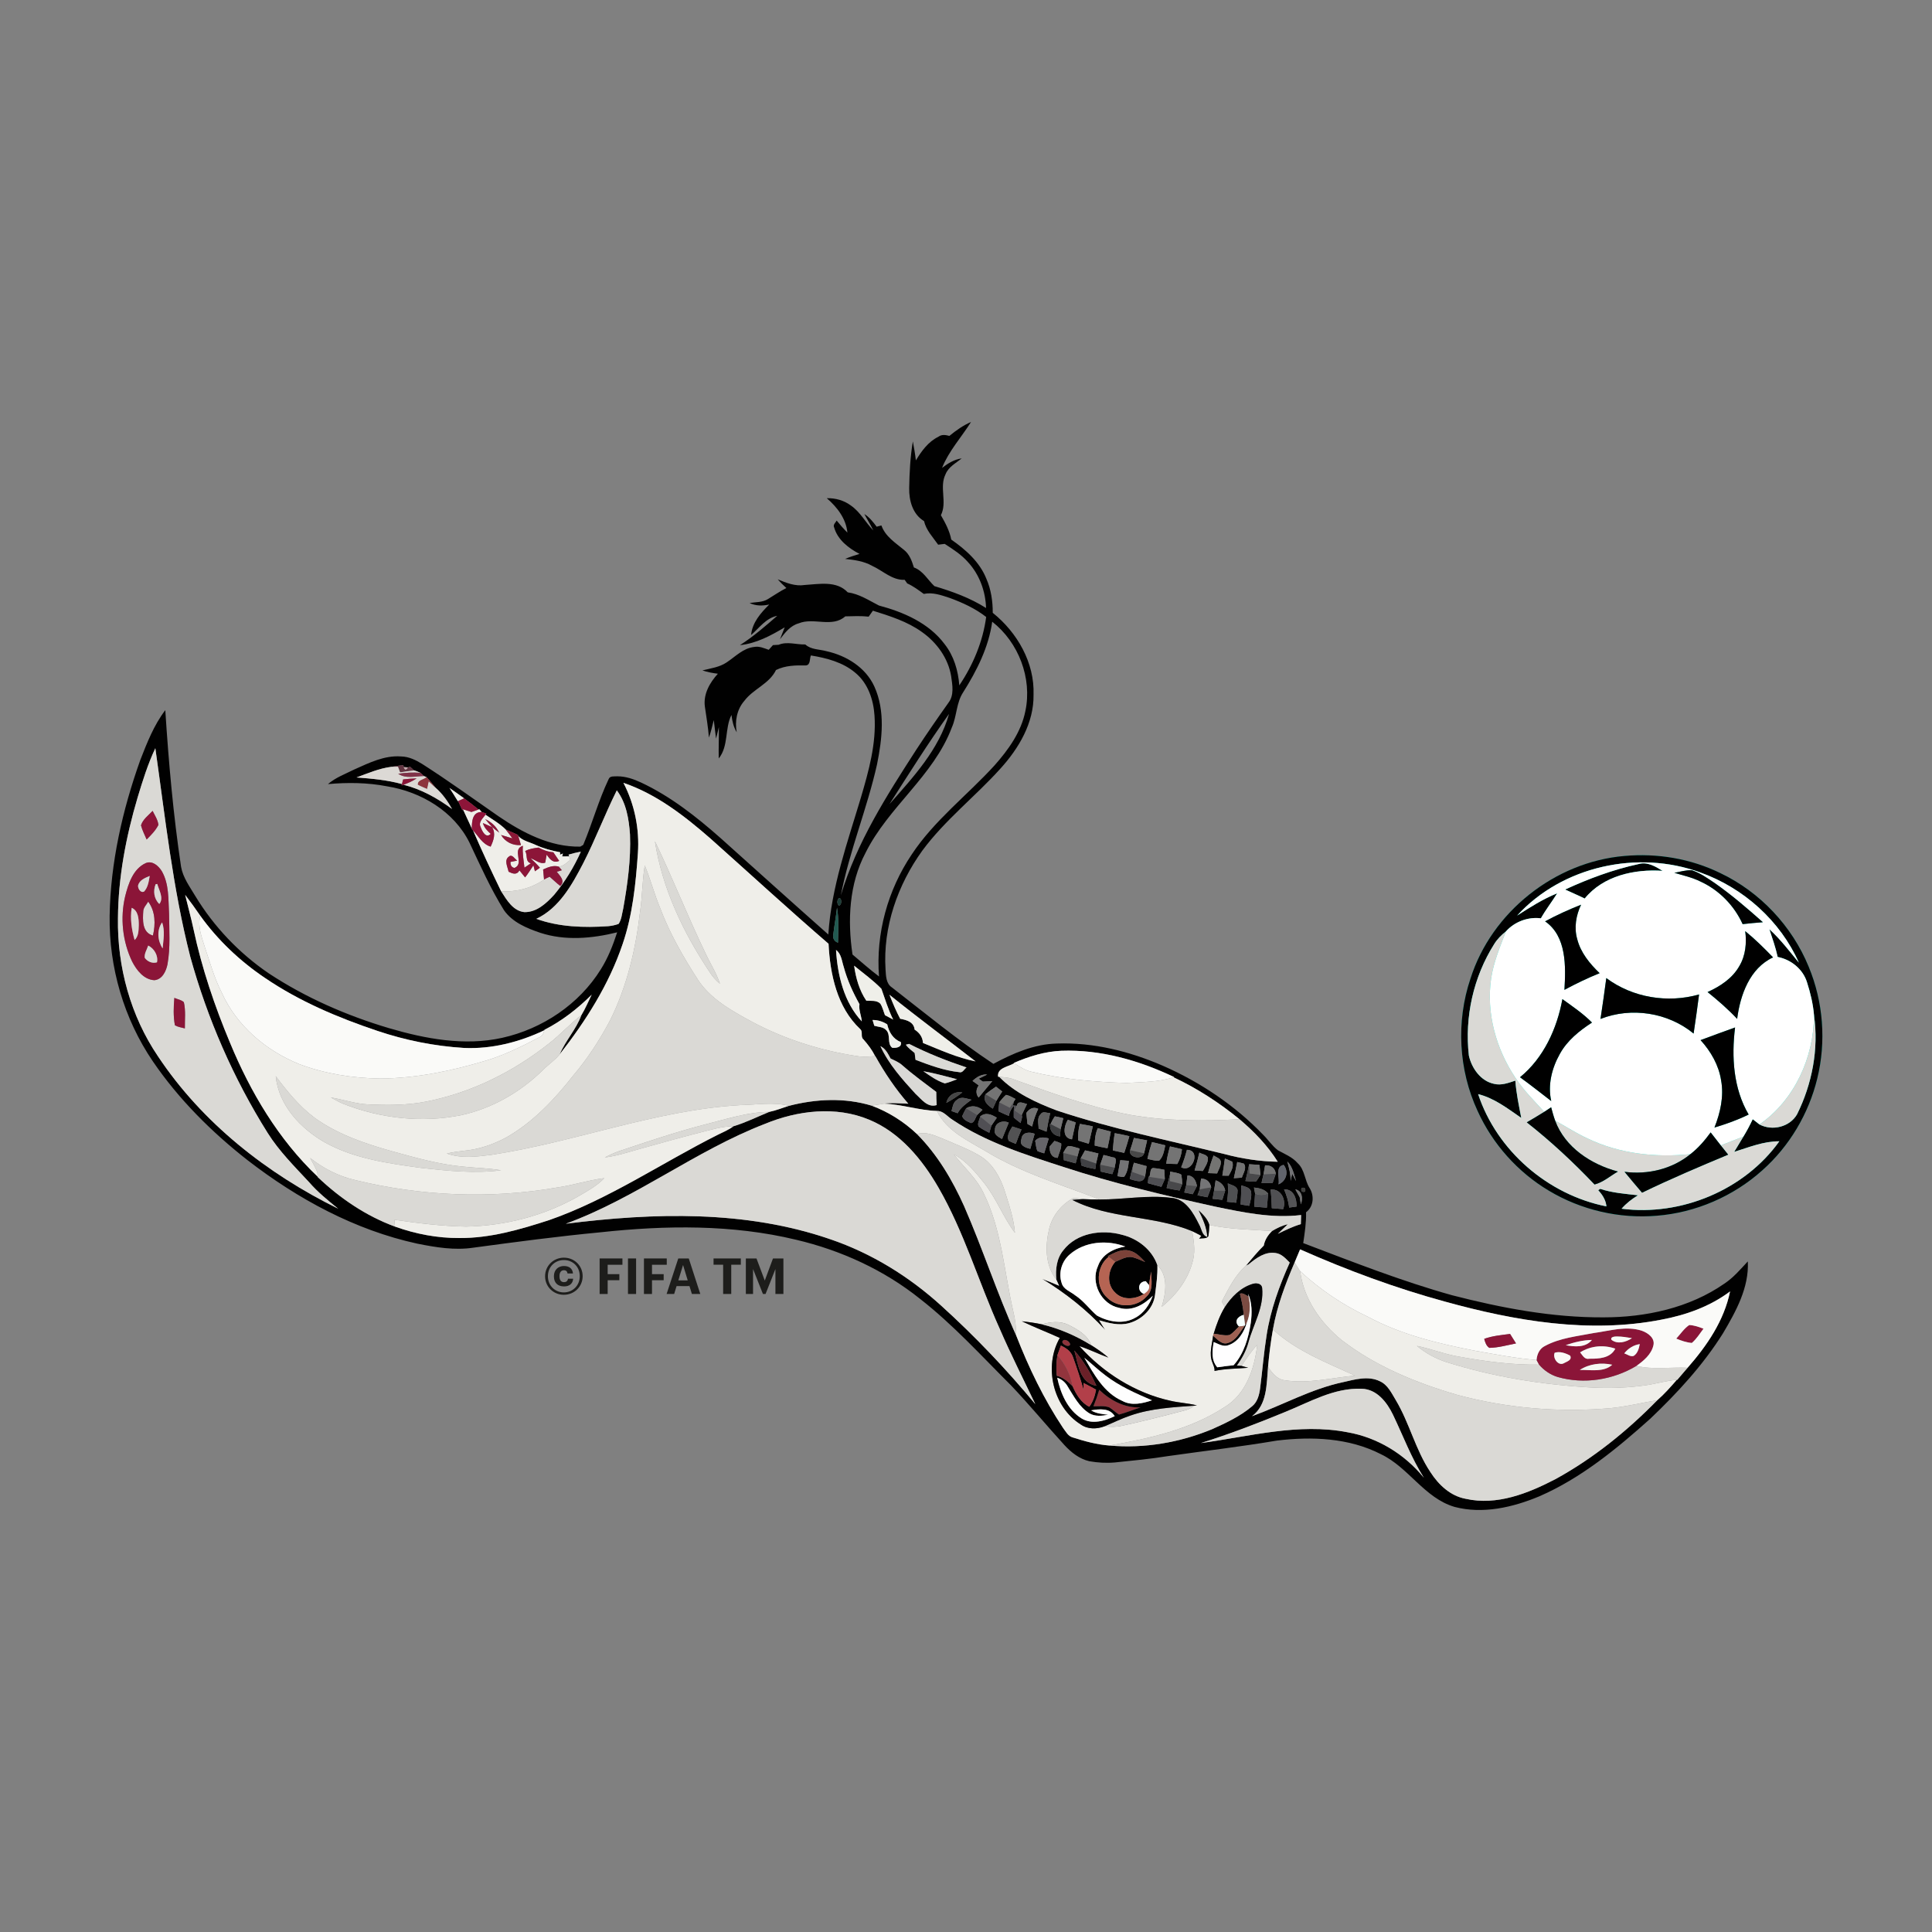 <?xml version="1.0" encoding="UTF-8" standalone="no"?>
<!DOCTYPE svg PUBLIC "-//W3C//DTD SVG 1.1//EN" "http://www.w3.org/Graphics/SVG/1.1/DTD/svg11.dtd">
<svg xmlns="http://www.w3.org/2000/svg" xmlns:xlink="http://www.w3.org/1999/xlink" version="1.1" width="500pt" height="500pt" viewBox="0 0 500 500">
<rect x="0" y="0" width="500" height="500" fill="#808080" stroke="none"/>
<g enable-background="new">
<g id="Layer-1" data-name="Layer">
<clipPath id="cp0">
<path transform="matrix(1,0,0,-1,0,500)" d="M 0 500 L 500 500 L 500 0 L 0 0 Z "/>
</clipPath>
<g clip-path="url(#cp0)">
<path transform="matrix(1,0,0,-1,420.399,221.522)" d="M 0 0 C -18.001 -1.535 -34.377 -14.504 -39.842 -31.741 C -43.591 -42.845 -42.935 -55.369 -37.994 -65.998 C -34.13 -74.531 -27.606 -81.832 -19.56 -86.623 C -11.224 -91.636 -1.294 -93.935 8.402 -93.104 C 18.459 -92.304 28.196 -88.085 35.695 -81.345 C 42.694 -75.128 47.684 -66.72 49.898 -57.632 C 52.258 -48.063 51.47 -37.76 47.684 -28.654 C 43.381 -18.146 35.094 -9.329 24.832 -4.441 C 17.171 -.686 8.486 .764 0 0 " fill="#00cfb7"/>
<path transform="matrix(1,0,0,-1,332.514,365.452)" d="M 0 0 C -7.132 -2.943 -14.36 -5.705 -21.727 -8.011 C -9.19 -6.331 3.509 -2.744 16.207 -5.212 C 23.971 -6.56 31.03 -10.887 35.983 -16.983 C 32.703 -11.832 30.591 -6.078 27.949 -.602 C 26.391 2.6 23.778 5.946 19.896 6.043 C 12.771 6.344 6.397 2.582 0 0 M 2.539 38.752 C .132 33.149 -2.028 27.401 -3.082 21.365 C -3.659 18.157 -4.062 14.92 -4.346 11.676 C -4.749 7.229 -4.514 1.901 -8.511 -1.065 C -.62 1.794 6.807 6 15.076 7.752 C 18.169 8.456 21.588 9.467 24.615 7.98 C 26.649 7.054 27.618 4.917 28.713 3.111 C 32.271 -2.828 33.811 -9.762 37.681 -15.533 C 39.775 -18.802 42.868 -21.727 46.816 -22.437 C 54.863 -24.254 62.928 -21.04 69.97 -17.381 C 79.791 -12.013 88.597 -4.887 96.408 3.094 C 98.244 4.688 99.851 6.53 101.451 8.354 L 101.572 8.365 C 102.463 9.4 103.354 10.43 104.238 11.478 C 109.245 17.188 113.675 23.664 115.228 31.235 C 110.052 27.342 103.835 25.121 97.516 23.936 C 78.816 20.27 59.588 23.586 41.46 28.594 C 28.617 32.096 16.111 36.73 3.947 42.116 C 3.473 40.997 3.003 39.878 2.539 38.752 M 2.72 57.65 C 3.081 56.97 3.46 56.29 3.852 55.61 C 3.93 55.152 4.08 54.237 4.158 53.78 C 4.682 55.249 4.556 57.247 2.72 57.65 M -.193 57.638 C .445 56.134 .944 54.575 1.119 52.938 C 1.595 53.004 2.546 53.137 3.027 53.196 C 3.105 55.243 2.293 57.74 -.193 57.638 M -3.672 57.59 C -3.497 55.995 -3.395 54.388 -3.371 52.781 C -2.396 52.703 -1.427 52.619 -.439 52.534 C .439 54.821 -.921 57.849 -3.672 57.59 M 4.314 58.005 C 4.11 57.163 4.417 56.844 5.248 57.055 C 5.452 57.909 5.14 58.222 4.314 58.005 M -7.986 58.119 C -7.914 57.734 -7.776 56.976 -7.704 56.591 C -7.776 55.453 -7.849 54.316 -7.908 53.173 C -6.825 53.082 -5.742 52.992 -4.652 52.901 C -4.514 54.129 -4.43 55.363 -4.334 56.585 C -5.267 57.687 -6.633 57.976 -7.986 58.119 M -11.272 58.673 C -11.291 57.024 -11.333 55.381 -11.436 53.738 C -10.701 53.624 -9.967 53.504 -9.227 53.389 C -8.907 54.629 -8.492 55.929 -8.787 57.217 C -9.215 58.216 -10.376 58.366 -11.272 58.673 M -14.758 59.185 C -14.631 57.602 -14.686 56.007 -14.974 54.437 C -14.186 54.358 -13.392 54.273 -12.597 54.189 C -12.435 55.272 -12.235 56.356 -12.229 57.445 C -12.507 58.607 -13.854 58.739 -14.758 59.185 M -17.905 59.979 C -18.043 59.118 -18.176 58.252 -18.302 57.386 C -18.435 56.657 -18.567 55.929 -18.693 55.2 C -17.863 55.11 -17.026 55.026 -16.184 54.936 C -15.943 55.742 -15.696 56.555 -15.432 57.355 C -15.696 58.697 -16.653 59.57 -17.905 59.979 M -21.679 60.442 C -21.811 59.516 -21.932 58.589 -22.027 57.656 C -22.172 57.265 -22.461 56.494 -22.605 56.109 C -21.745 55.94 -20.884 55.772 -20.018 55.604 C -19.704 56.458 -19.386 57.313 -19.061 58.162 C -19.331 59.576 -20.234 60.406 -21.679 60.442 M -25.205 61.243 C -25.313 60.412 -25.416 59.576 -25.513 58.739 C -25.687 58.107 -25.861 57.476 -26.023 56.838 C -25.302 56.693 -24.573 56.543 -23.845 56.398 C -23.484 57.103 -23.123 57.801 -22.75 58.499 C -22.99 59.877 -23.616 61.207 -25.205 61.243 M -29.677 62.248 L -29.695 61.622 C -30.002 60.412 -30.303 59.197 -30.592 57.981 C -29.49 57.717 -28.371 57.518 -27.245 57.35 C -27.022 57.903 -26.794 58.45 -26.56 58.992 C -26.571 59.822 -26.649 60.635 -26.788 61.447 C -27.655 61.983 -28.72 62.008 -29.677 62.248 M -35.081 60.888 L -35.292 60.918 C -35.328 60.503 -35.406 59.666 -35.442 59.251 C -34.287 58.908 -33.126 58.601 -31.946 58.306 C -31.657 58.968 -31.362 59.624 -31.062 60.28 C -31.104 61.099 -31.146 61.911 -31.187 62.724 C -32.055 62.874 -32.909 63.066 -33.775 63.133 C -35.039 63.416 -34.66 61.586 -35.081 60.888 M -1.631 58.95 C .396 59.787 1.077 62.236 -.301 63.97 C -2.601 63.578 -1.258 60.551 -1.631 58.95 M -5.11 63.873 C -5.254 63.097 -5.387 62.32 -5.513 61.544 C -5.693 60.792 -5.868 60.039 -6.037 59.287 C -5.086 59.299 -4.123 59.312 -3.16 59.323 C -2.896 60.117 -2.624 60.912 -2.336 61.694 C -2.546 63.211 -3.642 63.945 -5.11 63.873 M -10.201 59.805 C -9.28 59.774 -8.33 59.51 -7.403 59.738 C -7.023 60.274 -6.663 60.822 -6.313 61.382 C -6.404 62.248 -6.482 63.115 -6.566 63.976 C -7.457 64.042 -8.348 64.096 -9.232 64.15 C -9.521 62.693 -9.841 61.243 -10.201 59.805 M .644 64.848 C 1.095 63.211 1.522 61.55 1.492 59.829 C 1.595 60.298 1.793 61.237 1.896 61.706 C 2.143 61.225 2.647 60.262 2.9 59.78 C 2.347 61.55 2.021 63.494 .644 64.848 M -12.32 64.716 C -12.591 63.319 -12.886 61.923 -13.198 60.533 C -12.513 60.587 -11.82 60.635 -11.128 60.678 C -10.773 61.814 -9.774 63.169 -10.604 64.307 C -11.177 64.469 -11.748 64.602 -12.32 64.716 M -39.048 64.541 C -39.126 64.265 -39.282 63.711 -39.366 63.434 C -39.661 62.404 -39.902 61.363 -40.131 60.311 C -38.687 59.961 -36.742 58.98 -36.159 61.002 C -36.044 61.894 -35.912 62.777 -35.773 63.662 C -36.869 63.957 -37.958 64.252 -39.048 64.541 M -15.516 65.624 C -15.714 64.15 -15.925 62.67 -16.172 61.201 C -15.769 61.195 -14.956 61.183 -14.547 61.177 C -13.938 62.278 -13.15 63.488 -13.596 64.8 C -14.228 65.101 -14.866 65.372 -15.516 65.624 M -42.58 65.197 C -42.833 63.819 -43.086 62.435 -43.314 61.051 C -42.749 61.032 -42.129 60.737 -41.558 60.93 C -40.721 62.134 -40.498 63.597 -40.372 65.022 C -41.112 65.083 -41.846 65.143 -42.58 65.197 M -18.435 66.425 C -19.024 64.938 -19.481 63.403 -19.867 61.851 C -19.097 61.827 -18.314 61.803 -17.532 61.772 C -17.177 62.688 -16.593 63.566 -16.562 64.571 C -16.484 65.667 -17.73 65.907 -18.435 66.425 M -46.914 66.545 C -47.202 65.715 -47.491 64.878 -47.774 64.042 C -47.763 63.597 -47.732 62.712 -47.714 62.267 C -46.697 62.037 -45.68 61.809 -44.663 61.58 C -44.458 62.146 -44.247 62.712 -44.031 63.266 C -44.037 64.132 -43.038 65.926 -44.633 65.949 C -45.385 66.19 -46.155 66.364 -46.914 66.545 M -22.118 67.153 C -22.461 65.601 -22.876 64.06 -23.357 62.543 C -22.647 62.501 -21.937 62.453 -21.221 62.404 C -20.619 63.476 -19.807 64.571 -19.909 65.871 C -20.307 66.702 -21.408 66.726 -22.118 67.153 M -26.824 63.367 C -23.863 61.719 -21.612 67.857 -25.338 67.875 C -25.741 66.347 -26.217 64.83 -26.824 63.367 M -51.704 67.737 C -52.077 67.057 -52.45 66.383 -52.823 65.703 C -52.787 65.083 -52.758 64.463 -52.661 63.843 C -51.518 63.338 -50.271 63.145 -49.05 62.91 C -49.002 63.271 -48.899 63.987 -48.852 64.349 C -48.646 65.209 -48.442 66.063 -48.237 66.925 C -49.387 67.22 -50.549 67.496 -51.704 67.737 M -30.694 64.282 C -29.743 64.258 -28.792 64.234 -27.835 64.204 C -27.161 65.384 -26.734 66.678 -26.638 68.038 C -27.667 68.291 -28.696 68.531 -29.719 68.76 C -30.141 67.292 -30.489 65.799 -30.694 64.282 M -57.355 67.105 C -57.313 66.636 -57.235 65.685 -57.193 65.209 C -56.176 64.933 -55.159 64.655 -54.13 64.385 C -53.979 64.98 -53.822 65.576 -53.66 66.172 C -53.479 66.853 -53.293 67.532 -53.106 68.206 C -54.075 68.471 -55.045 68.874 -56.056 68.862 C -56.705 68.478 -56.935 67.694 -57.355 67.105 M -34.384 69.88 C -34.847 68.447 -35.25 66.997 -35.557 65.517 C -34.563 65.329 -33.577 64.999 -32.548 65.053 C -31.446 66.1 -31.26 67.652 -30.94 69.049 C -32.091 69.338 -33.24 69.614 -34.384 69.88 M -60.864 68.742 C -60.906 67.256 -60.473 65.854 -58.764 65.799 C -58.487 67.033 -57.74 68.255 -57.879 69.53 C -58.438 69.801 -59.017 70.018 -59.612 70.187 C -60.027 69.699 -60.443 69.218 -60.864 68.742 M -39.054 70.963 C -39.354 69.897 -39.668 68.832 -40.034 67.785 C -40.552 65.89 -36.929 65.179 -36.418 66.984 C -36.159 68.098 -35.888 69.211 -35.642 70.325 C -36.785 70.548 -37.922 70.765 -39.054 70.963 M -64.607 70.211 C -64.397 69.332 -64.427 68.345 -63.994 67.532 C -63.434 67.328 -62.862 67.141 -62.278 66.973 C -61.875 68.255 -61.472 69.542 -61.093 70.83 C -62.363 71.161 -63.675 71.306 -64.607 70.211 M -44.019 72.185 C -44.26 70.704 -44.41 69.218 -44.519 67.725 C -43.537 67.508 -42.551 67.298 -41.563 67.087 C -41.082 68.52 -40.631 69.958 -40.239 71.408 C -41.491 71.715 -42.755 71.968 -44.019 72.185 M -68.177 70.62 C -68.851 69.037 -67.058 68.405 -65.871 68.134 C -65.505 69.435 -65.131 70.729 -64.746 72.028 C -66.112 72.569 -68.021 72.468 -68.177 70.62 M -49.2 68.982 C -48.111 68.712 -47.01 68.489 -45.896 68.284 C -45.571 69.717 -45.295 71.161 -45.036 72.605 C -46.161 72.9 -47.293 73.189 -48.412 73.473 C -49.021 72.052 -49.225 70.523 -49.2 68.982 M -70.512 73.912 C -71.149 72.799 -72.095 71.522 -71.421 70.192 C -70.843 69.897 -70.234 69.675 -69.621 69.428 C -69.182 70.686 -68.694 71.926 -68.158 73.142 C -68.94 73.4 -69.735 73.665 -70.512 73.912 M -53.04 74.586 C -53.456 73.184 -53.552 71.728 -53.462 70.271 C -52.559 70 -51.656 69.723 -50.747 69.452 C -50.38 70.951 -50.037 72.455 -49.694 73.96 C -50.808 74.183 -51.927 74.399 -53.04 74.586 M -55.087 70.596 C -54.762 72.059 -54.442 73.515 -54.124 74.977 C -54.804 75.206 -55.483 75.429 -56.158 75.651 C -57.199 74.014 -57.692 70.896 -55.087 70.596 M -75.02 73.033 C -75.362 71.728 -74.068 71.246 -73.189 70.674 C -72.612 72.088 -72.022 73.496 -71.45 74.905 C -72.955 75.627 -75.073 74.935 -75.02 73.033 M -59.51 76.542 C -59.955 75.922 -60.316 75.26 -60.605 74.544 L -60.774 74.634 C -60.895 72.883 -60.016 71.595 -58.21 71.342 C -58.15 71.968 -58.09 72.6 -58.029 73.226 C -57.807 74.177 -57.572 75.115 -57.331 76.061 C -58.06 76.241 -58.775 76.428 -59.51 76.542 M -78.841 76.512 C -78.968 75.657 -79.684 74.73 -79.232 73.899 C -78.401 73.237 -77.421 72.799 -76.488 72.293 C -76.308 72.913 -76.121 73.532 -75.94 74.146 C -75.477 74.826 -75.008 75.507 -74.538 76.187 C -75.898 77.023 -77.421 77.686 -78.841 76.512 M -63.146 77.149 C -64.223 76.169 -63.711 74.646 -63.723 73.376 C -63.049 73.117 -62.363 72.847 -61.677 72.576 C -61.412 74.183 -61.093 75.783 -60.731 77.378 C -61.496 77.349 -62.615 77.992 -63.146 77.149 M -134.577 74.58 C -152.56 67.629 -167.943 55.375 -186.083 48.749 C -163.315 51.62 -139.506 52.317 -117.54 44.704 C -106.911 41.081 -97.203 35.063 -88.91 27.528 C -80.201 19.644 -72.076 11.098 -64.571 2.059 C -67.677 8.546 -70.933 14.962 -73.786 21.563 C -79.257 33.673 -82.976 46.576 -89.65 58.126 C -93.869 65.426 -99.617 72.396 -107.597 75.682 C -116.228 79.28 -126.116 78.076 -134.577 74.58 M -66.895 77.421 C -66.792 76.476 -66.702 75.524 -66.611 74.574 C -66.215 74.357 -65.812 74.135 -65.408 73.912 C -65.047 75.494 -64.487 77.018 -63.831 78.492 C -65.089 79.105 -66.166 78.474 -66.895 77.421 M -82.476 78.618 C -82.837 77.956 -83.198 77.3 -83.487 76.602 C -83.198 75.585 -82.055 75.188 -81.183 74.797 C -80.237 75.02 -80.129 76.217 -79.611 76.903 C -79.269 77.234 -78.588 77.896 -78.251 78.227 C -79.509 79.208 -81.062 79.484 -82.476 78.618 M -84.823 80.814 C -85.853 80.207 -85.973 78.949 -86.256 77.908 C -85.732 77.728 -85.208 77.541 -84.679 77.354 C -83.878 78.889 -82.44 79.852 -81.092 80.851 C -82.314 81.073 -83.758 81.82 -84.823 80.814 M -72.154 82.103 C -72.816 81.537 -73.353 80.839 -73.906 80.171 C -73.973 79.4 -74.045 78.636 -74.11 77.859 C -73.238 77.433 -72.348 77.029 -71.444 76.662 C -71.246 77.691 -70.795 78.576 -70.091 79.316 C -70.15 78.306 -70.169 77.288 -70.15 76.271 C -69.615 75.711 -68.971 75.284 -68.363 74.809 C -68.321 75.465 -67.81 76.319 -68.104 76.867 C -67.646 77.817 -67.189 78.763 -66.732 79.714 C -67.623 79.93 -69.104 80.761 -69.368 79.262 L -70.379 79.353 L -70.145 80.357 L -69.705 81.037 C -70.5 81.44 -71.276 81.929 -72.154 82.103 M -87.592 80.021 C -86.153 80.821 -84.763 81.706 -83.469 82.723 C -85.407 83.09 -87.188 81.965 -87.592 80.021 M -77.457 82.271 C -78.215 80.526 -76.939 79.431 -75.579 78.534 C -75.267 79.214 -74.953 79.888 -74.646 80.568 C -74.165 81.381 -73.659 82.181 -73.147 82.976 C -73.684 83.396 -74.219 83.812 -74.749 84.228 C -75.682 83.619 -76.584 82.964 -77.457 82.271 M -80.821 85.708 C -80.292 85.329 -79.744 84.949 -79.221 84.54 C -79.942 83.571 -80.026 82.338 -79.244 81.404 C -78.083 82.843 -76.861 84.228 -75.699 85.666 C -76.313 85.636 -77.541 85.563 -78.155 85.527 C -78.522 85.78 -78.883 86.039 -79.238 86.292 C -78.498 86.635 -77.758 86.989 -77.029 87.363 C -78.534 87.478 -79.774 86.701 -80.821 85.708 M -93.562 88.224 C -91.823 87.008 -90.035 85.738 -87.995 85.07 C -86.906 85.311 -85.871 85.756 -84.823 86.142 C -87.73 86.869 -90.613 87.718 -93.562 88.224 M -70.139 90.366 L -70.042 90.3 C -71.522 89.354 -74.55 89.132 -74.207 86.797 L -73.924 86.773 C -69.861 82.597 -64.373 80.093 -58.992 78.053 C -44.825 73.353 -30.183 70.337 -15.702 66.804 C -11.183 65.582 -6.506 64.878 -1.83 64.788 C -4.466 68.995 -7.957 72.605 -11.73 75.796 C -16.96 80.074 -22.689 83.788 -28.805 86.659 L -28.647 86.707 C -37.724 91.034 -47.708 93.881 -57.837 93.514 C -62.11 93.339 -66.245 92.051 -70.139 90.366 M -104.66 94.699 C -102.511 90.035 -99.015 86.123 -95.572 82.367 C -94.038 80.978 -92.473 78.715 -90.096 79.461 C -90.174 80.599 -90.216 81.735 -90.21 82.867 C -93.171 85.112 -96.18 87.284 -98.973 89.734 C -99.851 90.559 -100.983 90.986 -102.036 91.51 C -102.71 92.737 -103.318 94.073 -104.66 94.699 M -98.076 95.084 C -97.492 94.206 -96.589 93.616 -95.801 92.936 C -95.741 92.496 -95.626 91.612 -95.572 91.173 C -91.925 89.782 -88.2 88.398 -84.294 87.982 C -83.385 87.694 -82.994 88.771 -82.374 89.192 C -87.459 90.89 -92.467 92.863 -97.239 95.295 C -97.45 95.241 -97.865 95.139 -98.076 95.084 M -106.7 101.482 C -106.586 101.103 -106.357 100.351 -106.243 99.978 C -105.208 99.671 -103.92 99.725 -103.155 98.84 C -101.921 97.594 -103.017 95.386 -101.609 94.29 C -100.634 94.176 -99.027 94.41 -99.376 95.765 C -101.386 96.547 -102.439 98.322 -102.903 100.351 C -104.046 101.085 -105.34 101.488 -106.7 101.482 M -102.325 108.006 C -101.488 105.899 -100.616 103.799 -99.55 101.795 C -97.883 101.494 -96.005 100.971 -95.813 98.99 C -94.567 98.189 -93.725 97.064 -93.652 95.536 C -89.193 93.719 -84.781 91.708 -80.033 90.764 C -87.454 96.522 -95.006 102.107 -102.325 108.006 M -111.467 115.529 C -111.021 112.345 -110.131 109.155 -108.307 106.465 C -107.091 106.393 -105.653 106.651 -104.69 105.713 C -104.106 104.811 -103.877 103.721 -103.486 102.722 C -102.782 102.343 -102.072 101.957 -101.362 101.584 C -102.632 104.143 -103.462 106.874 -104.407 109.553 C -106.55 111.768 -109.089 113.579 -111.467 115.529 M -116.149 119.597 C -115.758 113.049 -114.079 106.02 -109.48 101.115 C -109.595 102.619 -110.317 104.046 -110.083 105.58 C -111.792 108.626 -113.242 111.827 -114.157 115.21 C -114.663 116.732 -114.747 118.574 -116.149 119.597 M -115.896 130.527 C -116.161 128.209 -116.588 125.911 -116.859 123.6 C -117.07 122.63 -116.57 121.806 -115.644 121.487 C -115.577 124.502 -115.373 127.542 -115.896 130.527 M -115.427 133.036 C -115.908 132.398 -115.926 131.754 -115.487 131.099 C -114.614 131.008 -114.53 133.139 -115.427 133.036 M -181.557 142.082 C -184.452 136.509 -187.786 130.448 -193.72 127.656 C -187.78 125.52 -181.37 125.339 -175.135 125.754 C -174.208 125.833 -173.293 126.031 -172.421 126.344 C -171.639 127.494 -171.566 128.95 -171.235 130.262 C -170.11 136.593 -169.213 143.027 -169.472 149.479 C -169.749 153.457 -170.417 157.646 -172.884 160.907 C -175.966 154.727 -178.409 148.233 -181.557 142.082 M -216.192 161.533 C -215.464 160.396 -214.706 159.276 -214.026 158.109 L -213.942 158.145 C -213.586 157.333 -213.22 156.526 -212.834 155.72 L -212.708 156.021 C -211.974 154.348 -211.143 152.716 -210.421 151.037 L -210.433 150.917 L -210.084 150.532 C -207.791 145.236 -205.354 140 -202.826 134.806 C -201.375 132.549 -199.762 129.708 -196.801 129.395 C -193.618 129.335 -191.108 131.688 -189.092 133.891 C -186.287 137.249 -183.982 141.035 -182.195 145.025 C -183.272 144.851 -184.332 144.574 -185.378 144.272 L -185.228 143.833 C -185.673 143.827 -186.57 143.809 -187.021 143.803 L -186.835 144.562 L -187.581 144.254 L -187.551 144.887 C -189.706 145.302 -191.86 145.85 -193.858 146.776 C -195.387 147.504 -197.163 147.799 -198.384 149.069 L -198.475 149.382 C -199.521 149.864 -200.575 150.333 -201.64 150.772 C -203.175 152.307 -205.089 153.384 -206.87 154.606 L -206.629 154.907 C -206.93 155.003 -207.544 155.208 -207.851 155.304 C -208.008 155.485 -208.321 155.84 -208.477 156.021 L -208.669 155.954 C -209.885 156.954 -211.125 157.91 -212.389 158.837 C -213.653 159.74 -214.905 160.661 -216.192 161.533 M -171.175 162.857 C -168.268 157.278 -166.992 150.917 -167.426 144.646 C -167.979 136.702 -168.792 128.667 -171.392 121.09 C -174.918 110.654 -180.901 101.247 -187.647 92.611 C -186.167 96.18 -183.38 99.051 -182.068 102.71 C -181.027 104.401 -180.275 106.255 -179.384 108.03 C -182.989 104.425 -187.058 101.266 -191.607 98.937 L -191.649 98.815 C -198.125 95.74 -205.281 93.911 -212.479 94.248 C -220.068 94.711 -227.585 96.222 -234.79 98.642 C -245.002 102.065 -255.047 106.303 -263.979 112.388 C -270.424 116.732 -276.154 122.149 -280.691 128.468 C -281.943 130.292 -283.237 132.098 -284.591 133.855 C -283.881 130.864 -283.051 127.909 -282.413 124.905 C -280.271 114.855 -276.96 105.087 -272.994 95.614 C -267.698 82.801 -260.434 70.541 -250.311 60.942 L -250.305 60.846 C -244.533 55.345 -237.799 50.765 -230.288 48.009 C -224.961 46.101 -219.322 45.018 -213.653 45.054 C -205.654 44.987 -197.885 47.257 -190.35 49.706 C -174.9 55.104 -161.323 64.451 -146.783 71.757 C -145.404 72.449 -143.948 73.021 -142.714 73.966 L -142.732 73.966 C -139.537 74.917 -136.521 76.434 -133.434 77.697 C -131.688 78.047 -130.034 78.738 -128.336 79.262 C -121.349 81.073 -113.886 81.423 -106.923 79.305 C -102.56 77.673 -98.575 75.157 -95.193 71.95 C -89.903 66.623 -86.039 60.081 -82.988 53.274 C -78.173 42.255 -74.478 30.772 -69.519 19.818 C -66.269 11.501 -62.363 3.358 -57.397 -4.093 C -56.688 -5.007 -56.116 -6.229 -54.894 -6.554 C -51.813 -7.541 -48.646 -8.407 -45.403 -8.648 C -36.388 -9.467 -27.18 -7.878 -18.832 -4.424 C -15.215 -2.799 -11.55 -1.083 -8.492 1.492 C -7.06 2.636 -6.608 4.502 -6.386 6.235 C -5.802 10.772 -5.447 15.335 -4.725 19.849 C -3.726 26.396 -1.438 32.674 1.264 38.692 C .229 39.733 -.843 40.974 -2.39 41.172 C -5.098 41.605 -7.433 39.859 -9.383 38.229 C -9.552 38.145 -9.895 37.982 -10.063 37.897 C -8.57 39.673 -7.102 41.473 -5.447 43.104 C -5.183 44.578 -4.376 45.806 -3.322 46.859 C -2.047 47.617 -.704 48.298 .764 48.61 L -1.818 46.137 C .102 47.076 2.07 48.039 4.141 48.646 C 4.164 49.435 4.188 50.224 4.213 51.006 C -3.299 50.091 -10.779 51.68 -18.098 53.196 C -31.266 56.104 -44.416 59.221 -57.241 63.428 C -67.142 66.636 -77.265 69.783 -85.979 75.639 C -87.315 76.439 -88.326 77.975 -90.029 77.938 C -94.651 78.089 -99.093 79.647 -103.715 79.828 C -101.639 80.129 -99.532 79.858 -97.444 79.815 C -100.748 83.596 -103.553 87.778 -105.996 92.153 L -106.038 92.147 C -106.827 93.736 -107.898 95.145 -109.065 96.469 C -109.896 97.137 -109.089 98.467 -109.896 99.129 C -115.884 104.744 -117.69 113.32 -118.087 121.204 C -128.415 130.117 -138.459 139.35 -148.642 148.431 C -155.371 154.305 -162.617 159.944 -171.175 162.857 M -231.232 166.998 C -234.374 166.607 -237.299 165.325 -240.248 164.248 C -236.294 163.953 -232.322 163.598 -228.488 162.539 L -228.579 162.177 C -228.458 162.226 -228.211 162.316 -228.085 162.358 C -223.493 161.22 -219.316 158.873 -215.524 156.093 C -216.662 158.109 -218.01 160.041 -219.768 161.569 C -220.508 162.521 -221.302 163.417 -222.103 164.314 C -222.277 164.386 -222.626 164.537 -222.801 164.609 C -223.029 164.819 -223.487 165.241 -223.709 165.451 C -224.251 165.674 -224.775 165.933 -225.334 166.065 C -225.599 166.306 -226.123 166.781 -226.388 167.022 L -226.936 166.848 C -227.206 166.866 -227.754 166.908 -228.031 166.926 L -228.127 167.449 C -229.168 167.317 -230.204 167.185 -231.232 166.998 M -296.899 159.06 C -299.902 148.925 -301.913 138.423 -301.985 127.824 C -302.189 115.234 -298.71 102.518 -291.615 92.063 C -280.186 74.869 -263.389 61.688 -244.979 52.631 C -247.639 54.779 -250.305 56.934 -252.543 59.528 C -256.311 63.59 -260.289 67.532 -263.25 72.257 C -272.122 86.388 -278.856 101.849 -283.292 117.93 C -287.805 135.606 -289.743 153.788 -292.313 171.813 C -294.251 167.72 -295.593 163.381 -296.899 159.06 M -86.9 180.696 C -92.328 173.107 -97.293 165.199 -102.325 157.338 C -96.156 164.338 -89.488 171.482 -86.9 180.696 M -75.729 204.553 C -76.65 197.957 -79.695 191.926 -83.205 186.353 C -85.052 183.615 -84.859 180.142 -86.184 177.175 C -90.908 164.627 -102.632 156.61 -108.518 144.73 C -112.773 136.708 -113.2 127.247 -111.888 118.424 C -109.619 116.51 -107.404 114.53 -105.027 112.748 C -105.875 123.853 -102.77 135.095 -96.565 144.315 C -90.728 153.144 -82.193 159.62 -75.128 167.371 C -71.535 171.421 -68.213 176.043 -67.142 181.46 C -65.354 189.958 -68.917 199.227 -75.729 204.553 M -86.815 252.64 C -85.094 254.048 -83.271 255.36 -81.212 256.239 C -83.716 252.278 -86.954 248.746 -88.717 244.358 C -87.207 245.52 -85.552 246.567 -83.62 246.814 C -85.136 245.592 -87.038 244.635 -87.803 242.728 C -89.494 239.357 -87.309 235.481 -89.012 232.117 C -87.863 230.131 -86.773 228.079 -86.322 225.804 C -82.548 223.18 -78.932 219.972 -77.21 215.59 C -76.019 212.846 -75.585 209.831 -75.591 206.852 C -69.248 201.772 -64.74 193.937 -65.035 185.655 C -64.921 178.367 -68.862 171.752 -73.623 166.517 C -80.153 159.271 -87.977 153.216 -93.803 145.332 C -100.194 136.485 -104.04 125.531 -103.336 114.548 C -103.222 112.898 -103.228 110.883 -101.657 109.884 C -93.021 103.167 -84.546 96.186 -75.423 90.125 C -70.361 92.863 -64.86 95.235 -59.022 95.386 C -49.567 95.723 -40.186 93.381 -31.555 89.632 C -21.877 85.389 -12.928 79.389 -5.592 71.757 C -4.279 70.457 -3.256 68.862 -1.775 67.749 C 0 66.768 1.962 66.004 3.315 64.427 C 5.193 62.724 5.104 59.974 6.439 57.939 C 7.661 55.959 7.45 53.16 5.494 51.728 C 5.561 49.044 5.146 46.39 4.76 43.741 C 17.483 38.909 30.176 33.901 43.296 30.242 C 56.079 26.944 69.199 24.453 82.445 24.519 C 93.381 24.519 104.671 26.933 113.765 33.258 C 116.106 34.805 117.918 36.965 119.819 38.999 C 120.163 32.229 116.756 26.09 113.428 20.45 C 108.258 12.193 101.608 4.978 94.572 -1.715 C 85.87 -9.521 76.649 -17.104 65.841 -21.805 C 59.004 -24.657 51.24 -26.463 43.916 -24.531 C 36.104 -22.226 32.029 -14.3 24.874 -10.899 C 16.61 -6.645 6.951 -6.271 -2.106 -7.379 C -11.453 -8.961 -20.872 -10.051 -30.249 -11.387 C -34.805 -12.127 -39.396 -12.555 -43.982 -13.029 C -46.191 -13.223 -48.418 -13.096 -50.591 -12.711 C -53.154 -12.133 -55.291 -10.43 -57.036 -8.54 C -61.725 -3.418 -66.124 1.956 -70.921 6.976 C -78.564 14.589 -85.847 22.629 -94.375 29.285 C -103.715 36.778 -114.843 41.864 -126.464 44.603 C -143.009 48.593 -160.24 48.357 -177.061 46.54 C -188.087 45.493 -199.07 44.03 -210.042 42.55 C -214.887 41.821 -219.78 42.646 -224.528 43.598 C -240.651 47.105 -255.487 55.171 -268.462 65.209 C -277.779 72.504 -286.277 80.978 -292.957 90.775 C -300.45 101.795 -304.332 115.125 -304.139 128.438 C -303.922 142.19 -300.829 155.786 -296.225 168.708 C -294.474 173.197 -292.686 177.795 -289.737 181.665 C -288.865 168.105 -287.667 154.546 -285.651 141.107 C -285.151 138.302 -283.406 135.979 -281.985 133.584 C -277.171 125.64 -270.623 118.767 -262.943 113.537 C -253.404 107.248 -242.824 102.638 -231.889 99.382 C -222.439 96.601 -212.305 94.693 -202.531 96.866 C -192.179 99.171 -182.64 105.532 -177.025 114.59 C -175.153 117.557 -173.872 120.843 -172.794 124.165 C -179.276 122.558 -186.227 121.933 -192.673 124.039 C -196.175 125.225 -199.907 126.759 -202.091 129.901 C -205.546 135.456 -208.212 141.438 -210.993 147.342 C -215.001 155.473 -223.565 160.546 -232.322 161.949 C -237.371 162.93 -242.535 162.984 -247.639 162.526 C -245.635 164.248 -243.119 165.163 -240.784 166.33 C -236.974 168.027 -233.014 170.013 -228.717 169.682 C -226.713 169.658 -224.871 168.743 -223.204 167.708 C -216.505 163.423 -210.06 158.765 -203.536 154.227 C -197.277 149.948 -190.115 146.21 -182.333 146.343 C -182.141 146.458 -181.761 146.68 -181.575 146.794 C -179.222 152.397 -177.609 158.313 -174.997 163.814 C -174.66 164.723 -173.528 164.477 -172.776 164.542 C -170.615 164.555 -168.545 163.838 -166.607 162.936 C -158.976 159.354 -152.295 154.095 -146.012 148.54 C -136.732 140.21 -127.47 131.863 -118.141 123.6 C -117.371 135.829 -113.182 147.438 -109.704 159.078 C -107.681 165.951 -105.689 173.041 -106.195 180.281 C -106.459 184.361 -107.886 188.634 -111.13 191.312 C -114.35 194.057 -118.575 195.158 -122.661 195.82 C -123.016 194.983 -122.709 193.347 -123.955 193.238 C -126.597 193.292 -129.263 193.244 -131.688 192.053 C -133.416 188.454 -137.581 187.16 -139.892 184.054 C -141.823 181.845 -142.383 178.77 -141.854 175.941 C -142.672 177.308 -143.033 178.866 -143.208 180.431 C -144.989 176.977 -143.894 172.391 -146.506 169.165 C -146.566 171.873 -146.439 174.575 -146.47 177.277 C -146.716 176.291 -146.939 175.292 -147.204 174.304 C -147.42 175.899 -147.571 177.5 -147.788 179.095 C -148.173 177.579 -148.516 176.05 -149.045 174.575 C -149.25 177.29 -149.726 179.974 -150.105 182.664 C -150.502 185.872 -148.811 188.803 -146.729 191.09 C -148.088 191.258 -149.431 191.511 -150.725 191.95 C -148.6 192.492 -146.325 192.763 -144.465 194.021 C -142.203 195.513 -140.181 197.71 -137.34 198.023 C -136.028 198.275 -134.782 197.71 -133.572 197.283 C -133.295 197.583 -132.748 198.191 -132.471 198.498 C -132.104 198.516 -131.364 198.559 -130.997 198.583 C -128.8 199.509 -126.398 198.595 -124.105 198.667 C -122.601 197.283 -120.44 197.439 -118.581 196.916 C -113.453 195.778 -108.47 192.708 -106.237 187.792 C -103.366 181.484 -104.203 174.256 -105.533 167.666 C -108.084 156.207 -112.676 145.29 -114.897 133.752 C -110.817 147.42 -103.047 159.547 -95.38 171.434 C -92.695 175.538 -89.903 179.57 -87.062 183.573 C -85.534 185.535 -86.033 188.189 -86.358 190.458 C -87.123 195.134 -90.102 199.203 -93.923 201.893 C -97.703 204.619 -102.21 206.021 -106.61 207.405 C -106.977 206.894 -107.338 206.382 -107.699 205.865 C -109.715 206.082 -111.744 205.991 -113.76 205.937 C -117.154 202.916 -121.933 205.738 -125.809 204.131 C -127.975 203.542 -129.359 201.706 -130.653 200.015 C -130.262 201.044 -129.847 202.073 -129.437 203.096 C -133 200.966 -136.816 198.908 -141.017 198.492 C -137.55 200.695 -134.457 203.397 -131.364 206.082 C -134.282 205.51 -136.022 202.934 -138.134 201.104 C -137.839 204.336 -135.625 206.828 -133.434 209.006 C -135.149 208.627 -136.924 208.615 -138.525 209.397 C -136.924 209.656 -135.161 209.524 -133.741 210.433 C -132.164 211.384 -130.653 212.449 -128.999 213.268 C -129.793 213.978 -130.539 214.718 -131.225 215.518 C -129.028 214.598 -126.711 213.67 -124.274 214.056 C -120.524 214.285 -116.004 215.235 -113.122 212.154 C -110.161 211.751 -107.651 210.072 -105.057 208.748 C -98.66 207.044 -92.118 204.209 -88.049 198.751 C -85.654 195.712 -84.535 191.896 -84.246 188.081 C -80.671 193.383 -78.143 199.425 -77.294 205.78 C -80.117 207.983 -83.403 209.488 -86.743 210.709 C -88.892 211.414 -91.155 212.244 -93.442 211.745 C -94.808 212.744 -96.174 213.767 -97.733 214.465 C -97.889 214.694 -98.214 215.157 -98.377 215.392 C -101.627 215.253 -104.016 217.751 -106.796 219.009 C -108.939 220.225 -111.389 220.55 -113.796 220.809 C -112.58 221.314 -111.334 221.729 -110.07 222.096 C -112.905 223.583 -115.74 225.744 -116.643 228.969 C -116.992 229.662 -116.275 230.179 -115.987 230.727 C -115.102 229.655 -114.199 228.596 -113.212 227.621 C -113.543 231.232 -115.89 234.223 -118.539 236.517 C -116.317 236.57 -114.091 235.963 -112.303 234.621 C -109.884 232.947 -108.524 230.27 -106.52 228.193 C -107.206 229.649 -108.079 231.003 -108.819 232.424 C -107.513 231.587 -106.55 230.366 -105.635 229.144 C -105.226 229.252 -104.816 229.36 -104.407 229.469 C -103.408 226.622 -100.802 224.991 -98.593 223.167 C -97.149 222.042 -96.517 220.285 -96 218.594 C -93.634 217.745 -92.425 215.404 -90.697 213.761 C -86.045 212.376 -81.447 210.716 -77.324 208.098 C -77.457 212.425 -79.027 216.746 -81.977 219.948 C -83.674 221.898 -85.871 223.306 -88.025 224.696 C -88.453 224.642 -89.301 224.534 -89.722 224.486 C -91.083 226.43 -92.822 228.217 -93.375 230.594 C -96.313 232.346 -97.281 235.909 -97.215 239.134 C -97.149 243.167 -96.938 247.229 -96.271 251.207 C -95.969 249.583 -95.668 247.951 -95.488 246.302 C -94.02 248.722 -92.274 251.147 -89.662 252.417 C -88.802 253.079 -87.778 252.898 -86.815 252.64 " fill="#010101"/>
<path transform="matrix(1,0,0,-1,392.631,236.948)" d="M 0 0 C 3.328 2.131 6.681 4.285 10.37 5.76 C 9.01 3.569 7.415 1.535 6.15 -.71 C 2.816 -.283 -.674 -1.601 -2.9 -4.099 C -4.068 -5.025 -5.14 -6.084 -5.922 -7.36 C -11.309 -15.876 -13.626 -26.246 -12.488 -36.249 C -11.748 -39.523 -9.419 -42.851 -5.952 -43.555 C -4.086 -44.024 -2.227 -43.296 -.463 -42.718 C -.229 -45.974 .457 -49.17 1.071 -52.366 C -2.426 -49.958 -5.897 -47.245 -10.093 -46.209 C -5.242 -60.87 7.992 -72.269 23.11 -75.266 C 22.966 -73.628 22.069 -72.25 20.986 -71.077 C 21.118 -70.987 21.371 -70.818 21.498 -70.728 C 24.646 -71.781 27.991 -72.01 31.271 -72.389 C 29.707 -73.352 28.238 -74.471 27.034 -75.868 C 42.394 -77.86 58.823 -71.065 67.863 -58.415 C 63.801 -58.396 59.991 -59.961 56.182 -61.153 C 56.977 -59.84 57.771 -58.529 58.553 -57.21 C 59.449 -55.754 60.244 -54.238 60.973 -52.697 C 61.55 -53.154 62.134 -53.606 62.718 -54.063 C 66.021 -55.814 70.548 -54.731 72.438 -51.451 C 76.35 -43.585 78.083 -34.521 76.837 -25.789 C 76.59 -22.864 75.897 -19.987 75.001 -17.201 C 73.936 -13.83 70.854 -11.363 67.43 -10.712 C 66.906 -8.263 66.052 -5.904 65.281 -3.527 C 68.134 -6.126 70.476 -9.214 72.919 -12.193 C 68.104 -1.354 58.547 7.198 47.4 11.158 C 31.241 17.074 11.676 12.789 0 0 M 27.769 15.425 C 36.255 16.189 44.939 14.739 52.601 10.984 C 62.862 6.097 71.149 -2.72 75.452 -13.229 C 79.238 -22.334 80.026 -32.637 77.667 -42.207 C 75.452 -51.294 70.463 -59.703 63.464 -65.919 C 55.965 -72.66 46.228 -76.878 36.171 -77.679 C 26.475 -78.509 16.545 -76.21 8.209 -71.198 C .162 -66.407 -6.361 -59.106 -10.226 -50.573 C -15.166 -39.944 -15.822 -27.419 -12.073 -16.316 C -6.608 .921 9.768 13.891 27.769 15.425 " fill="#010101"/>
<path transform="matrix(1,0,0,-1,405.053,230.207)" d="M 0 0 C 6.085 2.798 12.41 5.158 18.964 6.578 C 21.215 7.27 23.363 5.982 25.217 4.839 C 17.941 5.332 9.864 3.569 5.067 -2.335 C 3.4 -1.504 1.68 -.8 0 0 " fill="#010101"/>
<path transform="matrix(1,0,0,-1,286.695,325.099)" d="M 0 0 L .217 -.169 C -3.027 -2.696 -3.214 -8.064 -.114 -10.779 C 2.612 -13.499 7.535 -13.325 10.063 -10.406 C 11.862 -8.751 11.248 -6.139 11.212 -3.979 C 11.02 -5.134 10.833 -6.289 10.652 -7.451 L 9.834 -6.47 C 7.758 -6.542 7.505 -9.082 9.347 -9.78 C 7.084 -11.194 3.828 -11.472 1.872 -9.383 C -.355 -7.259 .006 -3.672 1.914 -1.469 C 3.232 -.933 4.538 -.127 6.013 -.192 C 7.301 -.409 8.474 -1.023 9.672 -1.517 C 8.468 -.289 7.252 1.144 5.471 1.456 C 3.509 1.914 1.68 .854 0 0 M -9.834 .457 C -11.94 -1.324 -12.825 -4.352 -11.929 -6.976 C -11.465 -8.618 -9.636 -9.154 -8.426 -10.135 C -6.271 -11.544 -4.761 -13.668 -2.847 -15.341 C .133 -17.008 4.032 -17.719 7.126 -15.925 C 9.364 -14.757 10.785 -12.53 11.657 -10.231 C 9.443 -12.513 6.283 -14.33 3.009 -13.385 C -1.709 -12.5 -4.538 -6.855 -2.527 -2.516 C -1.486 .481 1.559 2.021 4.514 2.497 C -.181 4.285 -5.958 3.84 -9.834 .457 M -11.507 1.534 C -8.034 6.048 -1.595 6.993 3.635 5.555 C 7.722 4.562 11.441 1.715 12.837 -2.342 C 12.928 -4.911 12.536 -7.469 12.224 -10.015 C 11.82 -13.542 8.859 -16.406 5.525 -17.321 C 2.938 -18.037 .253 -17.321 -2.238 -16.593 C -1.848 -17.219 -1.065 -18.471 -.674 -19.097 C -5.435 -13.915 -10.989 -9.533 -16.99 -5.88 C -15.503 -6.422 -14.059 -7.042 -12.597 -7.655 C -12.777 -7.252 -13.145 -6.446 -13.324 -6.049 C -13.56 -3.406 -13.259 -.572 -11.507 1.534 " fill="#010101"/>
<path transform="matrix(1,0,0,-1,45.268,265.349)" d="M 0 0 C .789 -.445 1.709 -.56 2.576 -.8 C 2.54 1.45 2.829 3.756 2.317 5.971 C 1.661 6.614 .656 6.717 -.145 7.102 C -.349 4.743 -.439 2.335 0 0 M -7.523 41.991 C -10.821 40.504 -12.055 36.64 -12.874 33.39 C -14.204 27.787 -13.56 21.708 -11.074 16.515 C -9.918 14.264 -8.053 11.826 -5.314 11.676 C -3.25 11.862 -2.263 14.041 -1.914 15.829 C -1.156 20.144 -1.468 24.543 -1.517 28.9 C -1.733 32.59 -1.48 36.55 -3.388 39.878 C -4.219 41.232 -5.808 42.683 -7.523 41.991 M -8.781 51.752 C -8.45 50.477 -7.836 49.297 -7.318 48.087 C -6.175 49.237 -5.001 50.404 -4.267 51.867 C -4.423 53.191 -5.206 54.328 -5.771 55.496 C -6.843 54.334 -8.293 53.329 -8.781 51.752 M -9.653 58.957 C -8.348 63.277 -7.005 67.617 -5.067 71.709 C -2.498 53.684 -.56 35.502 3.954 17.827 C 8.39 1.745 15.124 -13.716 23.995 -27.847 C 26.957 -32.571 30.935 -36.514 34.702 -40.575 C 36.941 -43.17 39.607 -45.324 42.267 -47.473 C 23.857 -38.415 7.06 -25.234 -4.369 -8.04 C -11.465 2.414 -14.944 15.13 -14.739 27.721 C -14.667 38.319 -12.657 48.821 -9.653 58.957 " fill="#dad9d5"/>
<path transform="matrix(1,0,0,-1,150.957,223.37)" d="M 0 0 C 3.147 6.151 5.591 12.645 8.672 18.825 C 11.14 15.563 11.808 11.375 12.085 7.396 C 12.344 .945 11.447 -5.489 10.321 -11.82 C 9.99 -13.132 9.918 -14.588 9.136 -15.738 C 8.263 -16.051 7.348 -16.25 6.421 -16.328 C .187 -16.743 -6.223 -16.562 -12.164 -14.426 C -6.229 -11.634 -2.895 -5.573 0 0 " fill="#dad9d5"/>
<path transform="matrix(1,0,0,-1,169.487,217.713)" d="M 0 0 C 4.604 -9.515 8.456 -19.379 13.048 -28.9 C 14.282 -31.572 15.907 -34.076 16.839 -36.887 C 15.786 -36.026 14.877 -34.997 14.162 -33.842 C 7.336 -23.628 1.896 -12.205 0 0 " fill="#dad9d5"/>
<path transform="matrix(1,0,0,-1,147.135,221.18)" d="M 0 0 C 1.047 .301 2.106 .578 3.184 .752 C 1.396 -3.238 -.909 -7.023 -3.713 -10.381 C -5.729 -12.584 -8.239 -14.938 -11.423 -14.877 C -14.384 -14.564 -15.997 -11.724 -17.447 -9.467 C -13.518 -9.708 -9.582 -8.696 -6.337 -6.439 C -5.868 -6.168 -5.38 -5.928 -4.881 -5.717 C -3.96 -6.494 -3.118 -7.373 -2.143 -8.095 C -.771 -6.807 -2.215 -5.489 -3.045 -4.436 C -2.714 -4.333 -2.059 -4.134 -1.728 -4.032 C -1.926 -3.803 -2.323 -3.334 -2.522 -3.105 C -1.306 -2.979 -.434 -2.082 .458 -1.342 C .379 -1.113 .229 -.662 .15 -.439 Z " fill="#dad9d5"/>
<path transform="matrix(1,0,0,-1,165.66,235.846)" d="M 0 0 C .578 3.942 .554 7.95 1.204 11.88 C 2.708 8.263 3.671 4.454 5.188 .836 C 7.649 -5.7 11.146 -11.778 14.914 -17.634 C 18.182 -22.671 23.598 -25.663 28.732 -28.467 C 37.224 -33.029 46.534 -36.008 56.062 -37.453 C 57.632 -37.723 59.233 -37.627 60.816 -37.458 L 60.858 -37.453 C 63.301 -41.828 66.106 -46.01 69.41 -49.791 C 67.322 -49.748 65.215 -49.477 63.139 -49.778 C 62.062 -49.922 61.002 -50.139 59.931 -50.301 C 52.968 -48.183 45.505 -48.533 38.518 -50.344 C 34.449 -49.285 30.218 -50.079 26.078 -50.145 C 4.044 -51.416 -16.737 -59.708 -38.433 -63.018 C -42.279 -63.5 -46.299 -64.042 -50.037 -62.669 C -48.598 -62.363 -47.142 -62.134 -45.673 -61.977 C -41.797 -61.646 -38.042 -60.352 -34.63 -58.523 C -27.757 -54.605 -22.238 -48.773 -17.393 -42.598 C -13.644 -38.193 -10.478 -33.335 -7.776 -28.226 C -3.395 -19.427 -1.113 -9.732 0 0 " fill="#dad9d5"/>
<path transform="matrix(1,0,0,-1,386.709,244.308)" d="M 0 0 C .782 1.276 1.854 2.335 3.021 3.262 C 1.511 -.71 -.175 -4.67 -.807 -8.901 C -2.125 -17.905 .481 -27.185 5.513 -34.678 C 7.613 -37.904 10.363 -40.606 12.945 -43.435 C 11.459 -44.379 9.942 -45.264 8.426 -46.155 C 14.679 -51.054 20.486 -56.489 25.963 -62.236 C 28.19 -61.659 30.02 -60.034 31.993 -58.884 C 25.097 -57.042 18.332 -52.661 15.768 -45.721 C 18.572 -47.232 21.245 -48.996 24.151 -50.326 C 32.391 -54.297 41.743 -55.315 50.771 -54.382 C 46.04 -58.246 39.733 -59.75 33.721 -58.957 C 35.226 -60.755 36.706 -62.585 38.253 -64.355 C 45.559 -60.816 53.034 -57.638 60.533 -54.514 C 59.883 -53.714 59.257 -52.925 58.631 -52.125 C 60.568 -51.349 62.513 -50.579 64.475 -49.85 C 63.692 -51.168 62.898 -52.48 62.104 -53.792 C 65.913 -52.601 69.723 -51.036 73.785 -51.054 C 64.745 -63.705 48.315 -70.5 32.956 -68.507 C 34.16 -67.111 35.629 -65.992 37.193 -65.029 C 33.913 -64.65 30.567 -64.42 27.42 -63.368 C 27.293 -63.458 27.04 -63.626 26.908 -63.716 C 27.991 -64.89 28.888 -66.268 29.032 -67.906 C 13.914 -64.909 .68 -53.509 -4.171 -38.849 C .024 -39.884 3.496 -42.598 6.993 -45.005 C 6.379 -41.81 5.693 -38.614 5.459 -35.358 C 3.695 -35.936 1.836 -36.664 -.03 -36.195 C -3.497 -35.491 -5.826 -32.163 -6.566 -28.888 C -7.704 -18.885 -5.387 -8.516 0 0 " fill="#dad9d5"/>
<path transform="matrix(1,0,0,-1,142.164,269.982)" d="M 0 0 C 2.907 2.251 5.338 5.031 8.281 7.24 C 6.969 3.581 4.183 .71 2.702 -2.858 C 1.475 -4.394 -.211 -5.477 -1.589 -6.873 C -7.415 -12.621 -14.781 -16.882 -22.81 -18.621 C -33.005 -20.697 -43.748 -19.464 -53.395 -15.654 C -54.484 -15.19 -55.52 -14.612 -56.543 -14.035 C -53.299 -14.583 -50.151 -15.696 -46.841 -15.841 C -41.828 -16.063 -36.742 -16.081 -31.795 -15.088 C -20.162 -12.801 -9.25 -7.366 0 0 " fill="#dad9d5"/>
<path transform="matrix(1,0,0,-1,469.468,262.736)" d="M 0 0 C 1.246 -8.732 -.487 -17.797 -4.399 -25.662 C -6.289 -28.942 -10.815 -30.025 -14.119 -28.274 C -5.05 -21.967 -.024 -10.911 0 0 " fill="#dad9d5"/>
<path transform="matrix(1,0,0,-1,71.364,278.511)" d="M 0 0 C 2.955 -3.954 6.121 -7.83 10.105 -10.809 C 16.141 -15.136 23.291 -17.531 30.381 -19.506 C 36.387 -21.16 42.436 -22.876 48.665 -23.424 C 51.878 -23.761 55.123 -23.803 58.306 -24.362 C 51.433 -25.241 44.464 -24.507 37.615 -23.742 C 29.129 -22.575 20.378 -21.377 12.765 -17.177 C 6.428 -13.565 .746 -7.553 0 0 " fill="#dad9d5"/>
<path transform="matrix(1,0,0,-1,258.59,278.679)" d="M 0 0 C 1.125 -.097 2.269 -.169 3.358 -.512 C 13.324 -4.123 23.345 -7.824 33.793 -9.822 C 43.157 -11.472 52.721 -11.502 62.193 -10.978 C 65.967 -14.168 69.458 -17.778 72.094 -21.985 C 67.418 -21.896 62.741 -21.191 58.222 -19.97 C 43.741 -16.437 29.099 -13.421 14.932 -8.721 C 9.551 -6.681 4.062 -4.177 0 0 " fill="#dad9d5"/>
<path transform="matrix(1,0,0,-1,182.975,290.878)" d="M 0 0 C 5.296 1.323 10.598 3.087 16.105 3.123 C 13.018 1.859 10.002 .343 6.807 -.608 C 3.96 -.59 1.228 -1.475 -1.511 -2.149 C -7.042 -3.551 -12.536 -5.11 -18.037 -6.639 C -20.812 -7.434 -23.574 -8.324 -26.451 -8.661 C -25.337 -8.083 -24.2 -7.548 -23.021 -7.126 C -15.407 -4.562 -7.788 -1.998 0 0 " fill="#dad9d5"/>
<path transform="matrix(1,0,0,-1,197.936,290.872)" d="M 0 0 C 8.461 3.496 18.35 4.7 26.98 1.102 C 34.96 -2.185 40.708 -9.154 44.927 -16.454 C 51.602 -28.004 55.32 -40.907 60.791 -53.017 C 63.645 -59.618 66.9 -66.034 70.006 -72.521 C 62.501 -63.482 54.376 -54.937 45.667 -47.052 C 37.374 -39.517 27.667 -33.499 17.038 -29.876 C -4.929 -22.263 -28.738 -22.96 -51.505 -25.831 C -33.366 -19.205 -17.983 -6.951 0 0 " fill="#dad9d5"/>
<path transform="matrix(1,0,0,-1,242.484,287.514)" d="M 0 0 C 1.703 .036 2.714 -1.499 4.05 -2.3 C 12.765 -8.155 22.888 -11.303 32.788 -14.511 C 45.613 -18.718 58.764 -21.835 71.932 -24.742 C 79.25 -26.259 86.73 -27.848 94.242 -26.933 C 94.218 -27.715 94.193 -28.504 94.17 -29.292 C 92.1 -29.899 90.131 -30.862 88.211 -31.802 L 90.793 -29.328 C 89.325 -29.641 87.982 -30.321 86.707 -31.079 C 81.29 -30.682 75.838 -30.664 70.499 -29.509 C 70.042 -27.956 68.868 -26.818 67.743 -25.735 C 68.79 -27.914 69.844 -30.146 69.964 -32.614 C 68.537 -32.229 68.495 -30.483 67.833 -29.395 C 66.341 -26.409 64.343 -22.72 60.581 -22.485 C 54.424 -21.703 48.249 -22.954 42.087 -22.912 C 32.198 -19.072 21.913 -16.033 12.777 -10.509 C 8.089 -7.704 2.45 -5.194 0 0 " fill="#dad9d5"/>
<path transform="matrix(1,0,0,-1,237.321,293.502)" d="M 0 0 C 2.666 .836 5.187 -.675 7.607 -1.577 C 10.628 -2.919 13.776 -4.051 16.586 -5.826 C 19.704 -7.843 21.576 -11.255 22.695 -14.709 C 23.802 -18.26 25.048 -21.817 25.343 -25.555 C 22.334 -21.54 20.571 -16.737 17.471 -12.777 C 15.208 -9.913 12.789 -7.012 9.539 -5.225 C 12.103 -8.589 15.413 -11.411 17.237 -15.305 C 21.924 -24.796 22.55 -35.563 24.879 -45.734 C 25.41 -47.822 25.668 -49.971 25.674 -52.132 C 20.715 -41.178 17.02 -29.695 12.205 -18.676 C 9.154 -11.869 5.29 -5.327 0 0 " fill="#dad9d5"/>
<path transform="matrix(1,0,0,-1,80.259,299.671)" d="M 0 0 C 3.431 -2.715 7.379 -4.743 11.652 -5.729 C 28.678 -9.87 46.552 -10.677 63.831 -7.668 C 67.978 -7.096 71.968 -5.742 76.126 -5.236 C 74.267 -7.204 71.872 -8.498 69.566 -9.853 C 60.72 -14.944 50.53 -17.574 40.354 -17.772 C 34.143 -17.664 27.968 -16.906 21.835 -16.009 C 21.865 -16.454 21.931 -17.333 21.967 -17.772 C 14.456 -15.017 7.722 -10.437 1.95 -4.936 L 1.944 -4.839 C 1.926 -4.557 1.896 -3.99 1.884 -3.708 C 1.342 -2.426 .662 -1.216 0 0 " fill="#dad9d5"/>
<path transform="matrix(1,0,0,-1,271.487,318.178)" d="M 0 0 C .776 3.473 3.201 6.5 6.331 8.148 C 7.161 8.119 7.98 7.962 8.811 7.848 C 7.872 7.806 6.957 7.722 6.03 7.638 C 15.708 2.666 27.082 3.659 37.037 -.439 C 37.446 -2.822 37.861 -5.284 37.325 -7.686 C 36.236 -12.633 33.059 -16.899 29.152 -20.035 C 30.224 -16.538 30.958 -12.097 28.045 -9.263 C 26.649 -5.206 22.93 -2.359 18.843 -1.366 C 13.613 .072 7.174 -.873 3.701 -5.387 C 1.949 -7.493 1.648 -10.327 1.884 -12.97 C -.999 -9.322 -1.018 -4.333 0 0 " fill="#dad9d5"/>
<path transform="matrix(1,0,0,-1,323.131,327.224)" d="M 0 0 C 1.95 1.631 4.285 3.377 6.993 2.943 C 8.54 2.745 9.611 1.505 10.646 .464 C 7.944 -5.555 5.657 -11.832 4.658 -18.38 C 3.936 -22.894 3.581 -27.456 2.997 -31.993 C 2.774 -33.727 2.323 -35.593 .891 -36.736 C -2.167 -39.312 -5.832 -41.027 -9.449 -42.652 C -17.797 -46.106 -27.005 -47.695 -36.021 -46.877 C -25.705 -45.06 -15.088 -42.748 -6.199 -36.923 C -.662 -33.601 1.559 -26.908 2.238 -20.823 C .68 -22.484 -.565 -24.393 -1.842 -26.264 C -2.148 -26.246 -2.757 -26.204 -3.058 -26.186 C -1.752 -24.386 -.662 -22.412 -.072 -20.258 C 1.191 -15.563 4.032 -11.104 3.509 -6.078 C 3.328 -4.868 1.937 -4.761 .999 -5.067 C -2.07 -6.006 -4.436 -8.426 -6.145 -11.056 C -6.35 -10.694 -6.747 -9.984 -6.945 -9.623 C -5.194 -6.331 -3.527 -2.841 -.681 -.331 C -.512 -.246 -.169 -.084 0 0 " fill="#dad9d5"/>
<path transform="matrix(1,0,0,-1,329.432,344.087)" d="M 0 0 C 1.054 6.036 3.214 11.784 5.621 17.387 C 6.091 16.635 6.566 15.877 7.042 15.118 C 7.933 8.022 12.32 1.715 17.784 -2.721 C 26.583 -9.497 37.007 -13.782 47.6 -16.875 C 60.497 -20.354 73.996 -21.504 87.297 -20.348 C 91.407 -19.957 95.422 -18.946 99.49 -18.271 C 91.679 -26.252 82.873 -33.378 73.052 -38.746 C 66.01 -42.405 57.945 -45.619 49.898 -43.802 C 45.95 -43.092 42.857 -40.167 40.763 -36.898 C 36.893 -31.127 35.353 -24.193 31.795 -18.254 C 30.7 -16.448 29.731 -14.312 27.697 -13.385 C 24.67 -11.898 21.251 -12.909 18.158 -13.613 C 9.889 -15.365 2.462 -19.571 -5.429 -22.431 C -1.432 -19.464 -1.667 -14.137 -1.264 -9.689 C -.204 -11.23 1.054 -12.892 3.063 -13.126 C 9.124 -14.077 15.203 -12.47 21.233 -11.929 C 13.86 -8.54 6.085 -5.561 0 0 " fill="#dad9d5"/>
<path transform="matrix(1,0,0,-1,366.691,348.317)" d="M 0 0 C 3.744 -.759 7.318 -2.209 11.104 -2.817 C 17.869 -4.026 24.729 -4.953 31.621 -4.852 C 32.896 -6.338 34.558 -7.487 36.447 -8.053 C 43.261 -9.997 50.777 -8.806 56.826 -5.164 C 61.159 -6.224 65.648 -5.441 70.061 -5.657 C 69.176 -6.705 68.285 -7.734 67.395 -8.77 L 67.273 -8.781 C 64.493 -8.985 61.821 -9.847 59.064 -10.214 C 54.671 -10.833 50.224 -10.99 45.794 -10.804 C 32.776 -10.117 19.783 -8.065 7.349 -4.104 C 4.671 -3.196 2.167 -1.812 0 0 " fill="#dad9d5"/>
<path transform="matrix(1,0,0,-1,332.514,365.452)" d="M 0 0 C 6.397 2.582 12.771 6.344 19.896 6.043 C 23.778 5.946 26.391 2.6 27.949 -.602 C 30.591 -6.078 32.703 -11.832 35.983 -16.983 C 31.03 -10.887 23.971 -6.56 16.207 -5.212 C 3.509 -2.744 -9.19 -6.331 -21.727 -8.011 C -14.36 -5.705 -7.132 -2.943 0 0 " fill="#dad9d5"/>
<path transform="matrix(1,0,0,-1,101.281,198.454)" d="M 0 0 C 1.029 .187 2.064 .319 3.105 .451 L 3.202 -.072 C 3.455 -.903 3.822 -.927 4.297 -.15 L 4.845 .024 C 5.109 -.217 5.633 -.692 5.898 -.933 C 4.676 -1.059 3.466 -1.258 2.257 -1.432 C 2.118 -1.065 1.854 -.337 1.715 .03 C 1.288 .024 .427 .012 0 0 " fill="#623541"/>
<path transform="matrix(1,0,0,-1,92.266,201.205)" d="M 0 0 C 2.949 1.078 5.874 2.359 9.016 2.75 C 9.443 2.763 10.303 2.774 10.731 2.781 C 10.869 2.414 11.134 1.685 11.272 1.318 C 12.482 1.493 13.692 1.691 14.914 1.818 C 15.473 1.685 15.997 1.426 16.539 1.204 C 14.619 1.348 12.687 1.258 10.791 .957 C 12.789 -.403 15.214 .355 17.447 .361 C 17.622 .289 17.971 .139 18.146 .066 C 17.435 -.578 15.792 -.668 15.889 -1.859 C 16.647 -2.275 17.453 -2.588 18.254 -2.937 C 18.356 -2.449 18.573 -1.475 18.675 -.981 C 19.277 -1.546 19.879 -2.112 20.48 -2.678 C 22.238 -4.207 23.586 -6.139 24.724 -8.155 C 20.932 -5.375 16.755 -3.027 12.163 -1.89 C 13.343 -1.45 14.504 -.945 15.558 -.247 C 14.39 -.289 13.222 -.361 12.067 -.511 C 11.989 -.812 11.832 -1.408 11.76 -1.709 C 7.926 -.65 3.954 -.295 0 0 " fill="#dcd9d5"/>
<path transform="matrix(1,0,0,-1,37.083,235.696)" d="M 0 0 C .114 .915 .843 1.589 1.27 2.359 C 3.16 -.174 3.196 -3.467 2.498 -6.428 C -.361 -5.633 -.156 -2.365 0 0 " fill="#dcd9d5"/>
<path transform="matrix(1,0,0,-1,104.483,198.526)" d="M 0 0 C .277 -.018 .825 -.06 1.095 -.078 C .62 -.854 .253 -.831 0 0 " fill="#c9a9af"/>
<path transform="matrix(1,0,0,-1,103.057,200.248)" d="M 0 0 C 1.896 .301 3.828 .391 5.748 .247 C 5.97 .036 6.428 -.385 6.656 -.596 C 4.423 -.602 1.998 -1.36 0 0 " fill="#803248"/>
<path transform="matrix(1,0,0,-1,104.332,201.716)" d="M 0 0 C 1.155 .15 2.323 .223 3.491 .265 C 2.438 -.434 1.276 -.939 .096 -1.378 C -.03 -1.42 -.277 -1.511 -.397 -1.559 L -.307 -1.198 C -.235 -.897 -.078 -.301 0 0 " fill="#8a1538"/>
<path transform="matrix(1,0,0,-1,125.511,211.941)" d="M 0 0 C 1.661 -.704 2.985 -1.974 3.737 -3.611 C 3.075 -3.142 2.431 -2.648 1.823 -2.112 C 1.173 -1.444 .583 -.722 0 0 " fill="#8a1538"/>
<path transform="matrix(1,0,0,-1,45.268,265.349)" d="M 0 0 C -.439 2.335 -.349 4.743 -.145 7.102 C .656 6.717 1.661 6.614 2.317 5.971 C 2.829 3.756 2.54 1.45 2.576 -.8 C 1.709 -.56 .789 -.445 0 0 " fill="#8a1538"/>
<path transform="matrix(1,0,0,-1,433.815,346.434)" d="M 0 0 C 1.096 1.179 1.998 2.594 3.353 3.515 C 4.635 3.46 5.856 3.026 7.048 2.569 C 6.097 1.3 5.248 -.085 4.032 -1.12 C 2.624 -.999 1.288 -.53 0 0 " fill="#8a1538"/>
<path transform="matrix(1,0,0,-1,108.154,203.064)" d="M 0 0 C -.097 1.191 1.546 1.282 2.257 1.926 C 3.057 1.029 3.852 .132 4.592 -.819 C 3.99 -.253 3.388 .313 2.786 .878 C 2.684 .385 2.467 -.59 2.365 -1.078 C 1.564 -.729 .758 -.416 0 0 " fill="#8e343c"/>
<path transform="matrix(1,0,0,-1,275.297,346.801)" d="M 0 0 C .722 .156 1.517 -.403 1.673 -1.12 C 1.348 -2.264 -1.343 -.675 0 0 " fill="#8e343c"/>
<path transform="matrix(1,0,0,-1,284.481,359.681)" d="M 0 0 C 2.895 -2.756 6.59 -4.742 10.701 -4.55 C 8.829 -5.14 7.012 -5.904 5.116 -6.403 C 4.225 -5.855 3.497 -5.104 2.618 -4.556 C 1.306 -4.062 -.139 -4.297 -1.505 -4.272 C -.933 -2.87 -.434 -1.444 0 0 " fill="#8e343c"/>
<path transform="matrix(1,0,0,-1,71.364,278.511)" d="M 0 0 C .746 -7.553 6.428 -13.565 12.765 -17.177 C 20.378 -21.377 29.129 -22.575 37.615 -23.742 C 44.464 -24.507 51.433 -25.241 58.306 -24.362 C 55.123 -23.803 51.878 -23.761 48.665 -23.424 C 42.436 -22.876 36.387 -21.16 30.381 -19.506 C 23.291 -17.531 16.141 -15.136 10.105 -10.809 C 6.121 -7.83 2.955 -3.954 0 0 M 98.124 60.798 C 100.02 48.593 105.46 37.17 112.285 26.956 C 113.001 25.801 113.91 24.771 114.963 23.911 C 114.03 26.722 112.405 29.226 111.171 31.897 C 106.58 41.418 102.728 51.283 98.124 60.798 M 89.975 75.916 C 98.533 73.003 105.779 67.364 112.508 61.49 C 122.691 52.408 132.735 43.176 143.063 34.263 C 143.46 26.379 145.266 17.803 151.254 12.188 C 152.061 11.525 151.254 10.195 152.084 9.527 C 153.252 8.203 154.323 6.795 155.112 5.206 C 153.529 5.037 151.928 4.941 150.357 5.212 C 140.83 6.656 131.52 9.636 123.028 14.197 C 117.894 17.002 112.478 19.993 109.209 25.03 C 105.442 30.887 101.945 36.965 99.484 43.501 C 97.967 47.118 97.004 50.928 95.5 54.545 C 94.85 50.615 94.874 46.606 94.296 42.665 C 93.183 32.933 90.901 23.237 86.52 14.438 C 83.818 9.329 80.652 4.472 76.903 .066 C 72.058 -6.108 66.539 -11.94 59.666 -15.858 C 56.254 -17.687 52.499 -18.981 48.623 -19.312 C 47.154 -19.47 45.698 -19.698 44.259 -20.005 C 47.997 -21.377 52.017 -20.836 55.863 -20.354 C 77.559 -17.044 98.34 -8.751 120.374 -7.48 C 124.514 -7.414 128.745 -6.62 132.813 -7.68 C 131.116 -8.203 129.461 -8.895 127.716 -9.244 C 122.209 -9.28 116.907 -11.044 111.611 -12.367 C 103.823 -14.365 96.204 -16.93 88.59 -19.493 C 87.411 -19.915 86.273 -20.45 85.16 -21.028 C 88.037 -20.691 90.799 -19.801 93.574 -19.006 C 99.075 -17.478 104.569 -15.918 110.1 -14.517 C 112.838 -13.842 115.571 -12.957 118.417 -12.976 L 118.436 -12.976 C 117.202 -13.92 115.746 -14.492 114.367 -15.185 C 99.827 -22.49 86.25 -31.837 70.8 -37.235 C 63.265 -39.685 55.496 -41.954 47.497 -41.888 C 41.828 -41.924 36.188 -40.841 30.862 -38.933 C 30.826 -38.493 30.76 -37.614 30.73 -37.169 C 36.863 -38.066 43.038 -38.824 49.249 -38.933 C 59.425 -38.734 69.615 -36.104 78.461 -31.013 C 80.767 -29.658 83.162 -28.364 85.021 -26.396 C 80.863 -26.902 76.873 -28.256 72.726 -28.828 C 55.447 -31.837 37.573 -31.03 20.547 -26.89 C 16.274 -25.903 12.326 -23.875 8.895 -21.16 C 9.557 -22.376 10.237 -23.586 10.779 -24.868 C 10.791 -25.15 10.821 -25.717 10.839 -25.999 C .716 -16.4 -6.548 -4.141 -11.844 8.673 C -15.81 18.146 -19.121 27.914 -21.263 37.964 C -21.901 40.967 -22.731 43.922 -23.441 46.914 C -22.087 45.156 -20.793 43.351 -19.542 41.527 C -20.252 38.765 -19.181 36.05 -18.374 33.444 C -17.014 29.46 -15.918 25.367 -13.975 21.612 C -10.147 13.048 -2.516 6.603 6.079 3.118 C 12.735 .602 19.867 -.493 26.962 -.62 C 36.243 -.554 45.415 1.33 54.268 3.99 C 59.125 5.417 63.668 7.697 68.14 10.021 C 68.953 10.328 69.326 11.08 69.5 11.874 L 69.542 11.995 C 74.092 14.324 78.161 17.483 81.766 21.089 C 80.875 19.313 80.123 17.46 79.082 15.769 C 76.139 13.56 73.707 10.779 70.8 8.528 C 61.55 1.162 50.639 -4.272 39.005 -6.56 C 34.058 -7.553 28.973 -7.535 23.959 -7.312 C 20.649 -7.168 17.501 -6.055 14.257 -5.507 C 15.281 -6.084 16.316 -6.662 17.405 -7.126 C 27.053 -10.936 37.795 -12.169 47.991 -10.093 C 56.019 -8.354 63.386 -4.093 69.211 1.655 C 70.589 3.052 72.275 4.135 73.502 5.67 C 80.249 14.306 86.231 23.713 89.758 34.148 C 92.358 41.726 93.17 49.76 93.724 57.705 C 94.158 63.976 92.882 70.337 89.975 75.916 " fill="#efeee9"/>
<path transform="matrix(1,0,0,-1,116.321,203.919)" d="M 0 0 C 1.288 -.873 2.54 -1.793 3.803 -2.696 C 3.412 -2.865 2.636 -3.214 2.25 -3.388 L 2.167 -3.424 C 1.486 -2.257 .728 -1.137 0 0 " fill="#efeee9"/>
<path transform="matrix(1,0,0,-1,119.806,209.432)" d="M 0 0 C .734 -.223 1.469 -.463 2.197 -.71 C 2.811 -.494 3.424 -.283 4.039 -.066 L 4.231 0 C 4.387 -.181 4.7 -.536 4.857 -.716 C 2.432 -.692 2.323 -3.16 2.287 -4.983 C 1.565 -3.304 .734 -1.673 0 0 " fill="#efeee9"/>
<path transform="matrix(1,0,0,-1,133.148,224.622)" d="M 0 0 C -.831 .145 -1.077 .794 -1.029 1.553 C -.596 1.637 .277 1.812 .71 1.902 C .121 2.227 -.602 3.701 -1.444 2.931 C -2.774 2.022 -1.751 .241 -1.529 -.975 C -.523 -1.45 .548 -1.95 1.288 -.638 C 1.788 -1.228 2.251 -1.842 2.745 -2.449 C 3.539 -1.468 4.189 -.379 4.899 .668 L 5.29 -.867 C 5.609 -.638 6.253 -.174 6.578 .054 C 5.844 .945 4.989 1.715 4.165 2.51 C 5.375 2.125 6.681 .873 7.95 1.366 C 8.046 1.884 8.233 2.931 8.33 3.449 C 9.118 2.287 10.027 1.113 11.567 1.83 C 11.056 2.57 10.55 3.316 10.045 4.062 C 8.685 4.153 7.409 4.628 6.223 5.272 C 5.025 5.122 3.822 4.953 2.756 4.363 C 3.473 3.353 2.696 1.643 4.237 1.198 C 3.822 .915 2.991 .355 2.576 .072 C 2.365 1.956 2.004 3.84 2.179 5.742 C -.825 4.761 2.708 1.107 0 0 M -8.757 10.574 C -9.413 11.856 -8.167 12.837 -7.505 13.776 C -5.724 12.554 -3.81 11.477 -2.275 9.942 C -1.667 9.202 -1.113 8.432 -.548 7.655 C -1.529 7.938 -2.498 8.239 -3.473 8.528 C -2.365 6.705 -.445 5.753 1.679 5.922 C 1.444 6.699 1.216 7.463 .981 8.239 C 2.203 6.969 3.978 6.674 5.507 5.946 C 7.505 5.02 9.66 4.472 11.814 4.057 L 11.784 3.424 L 12.53 3.731 L 12.344 2.973 C 12.795 2.979 13.692 2.997 14.137 3.003 C 14.215 2.781 14.366 2.329 14.444 2.101 C 13.553 1.36 12.681 .463 11.465 .337 C 10.039 .758 8.69 .175 7.409 -.391 C 7.487 -1.258 7.565 -2.125 7.649 -2.997 C 4.405 -5.254 .469 -6.265 -3.46 -6.024 C -5.988 -.831 -8.426 4.406 -10.719 9.702 C -9.298 8.179 -8.293 6.169 -6.169 5.513 C -5.417 7.132 -4.761 8.913 -5.814 10.568 C -5.206 10.033 -4.562 9.539 -3.9 9.07 C -4.652 10.707 -5.976 11.977 -7.637 12.681 C -7.054 11.958 -6.464 11.236 -5.814 10.568 C -6.596 10.93 -7.385 11.278 -8.173 11.616 C -7.854 10.448 -7.036 9.593 -6.151 8.817 C -7.391 7.499 -8.408 9.557 -8.757 10.574 " fill="#efeee9"/>
<path transform="matrix(1,0,0,-1,258.307,278.655)" d="M 0 0 C -.343 2.335 2.685 2.558 4.165 3.503 C 5.519 2.606 6.921 1.697 8.528 1.312 C 16.61 -.655 24.94 -1.378 33.233 -1.619 C 37.302 -1.36 41.491 -1.432 45.402 -.138 C 51.518 -3.009 57.247 -6.723 62.477 -11.001 C 53.004 -11.525 43.44 -11.495 34.076 -9.846 C 23.628 -7.848 13.607 -4.146 3.642 -.535 C 2.552 -.192 1.408 -.12 .283 -.023 Z " fill="#efeee9"/>
<path transform="matrix(1,0,0,-1,264.445,341.938)" d="M 0 0 C 3.226 -1.547 6.572 -2.828 9.828 -4.315 C 5.615 -11.663 8.035 -22.189 15.257 -26.716 C 17.05 -27.991 19.415 -27.949 21.413 -27.185 C 22.9 -27.377 24.429 -27.401 25.897 -27.059 C 31.326 -25.885 36.706 -24.513 42.068 -23.099 C 43.037 -22.876 43.922 -22.412 44.729 -21.841 C 44.873 -21.822 45.162 -21.792 45.313 -21.774 C 43.073 -21.209 40.751 -21.112 38.506 -20.589 C 29.388 -18.597 21.095 -13.366 14.907 -6.439 C 17.466 -7.264 19.873 -8.485 22.4 -9.4 C 21.017 -8.203 19.5 -7.168 17.953 -6.192 C 17.038 -3.551 14.39 -2.094 12.037 -.921 C 9.876 .145 7.396 -.162 5.164 -.794 C 3.461 -.421 1.728 -.204 0 0 M -38.854 55.791 C -37.783 55.953 -36.724 56.17 -35.647 56.314 C -31.024 56.134 -26.583 54.575 -21.961 54.425 C -19.511 49.23 -13.872 46.721 -9.184 43.916 C -.048 38.392 10.237 35.353 20.126 31.513 C 18.693 31.513 17.272 31.524 15.853 31.608 C 15.022 31.723 14.203 31.88 13.373 31.909 C 10.243 30.261 7.818 27.233 7.042 23.761 C 6.024 19.428 6.043 14.438 8.926 10.791 C 9.105 10.394 9.473 9.588 9.653 9.185 C 8.191 9.798 6.747 10.418 5.26 10.96 C 11.261 7.307 16.815 2.925 21.576 -2.257 C 21.185 -1.631 20.402 -.379 20.012 .247 C 22.503 -.481 25.187 -1.197 27.775 -.481 C 31.109 .434 34.07 3.298 34.474 6.825 C 34.786 9.371 35.178 11.929 35.087 14.498 C 38 11.664 37.266 7.223 36.194 3.726 C 40.101 6.861 43.278 11.128 44.367 16.075 C 44.903 18.477 44.488 20.938 44.079 23.321 C 44.885 22.942 45.668 22.521 46.462 22.1 L 45.884 21.342 C 46.643 21.588 47.726 21.27 48.262 21.979 C 48.437 22.954 48.484 23.941 48.538 24.916 C 53.877 23.761 59.329 23.743 64.746 23.346 C 63.692 22.292 62.886 21.064 62.621 19.59 C 60.967 17.959 59.498 16.159 58.005 14.384 C 55.158 11.874 53.491 8.384 51.74 5.092 C 51.938 4.73 52.336 4.021 52.541 3.659 C 51.234 1.522 50.374 -.849 49.651 -3.237 L 49.495 -3.749 C 49.261 -6.036 48.376 -8.492 49.339 -10.719 C 49.586 -11.404 49.94 -12.097 49.868 -12.861 C 52.733 -12.247 55.67 -12.283 58.583 -12.043 C 57.999 -11.862 57.422 -11.699 56.844 -11.549 C 58.12 -9.678 59.365 -7.77 60.924 -6.108 C 60.244 -12.193 58.023 -18.886 52.486 -22.208 C 43.598 -28.033 32.98 -30.345 22.665 -32.162 C 19.422 -31.921 16.256 -31.055 13.175 -30.067 C 11.952 -29.742 11.381 -28.521 10.671 -27.606 C 5.705 -20.155 1.8 -12.013 -1.45 -3.695 C -1.456 -1.534 -1.715 .614 -2.245 2.702 C -4.574 12.873 -5.2 23.641 -9.888 33.132 C -11.712 37.025 -15.022 39.848 -17.585 43.212 C -14.335 41.425 -11.916 38.523 -9.653 35.659 C -6.554 31.699 -4.79 26.896 -1.781 22.882 C -2.076 26.619 -3.322 30.177 -4.43 33.728 C -5.549 37.182 -7.421 40.594 -10.538 42.61 C -13.349 44.386 -16.496 45.518 -19.518 46.859 C -21.937 47.762 -24.458 49.272 -27.125 48.437 C -30.507 51.644 -34.491 54.159 -38.854 55.791 " fill="#efeee9"/>
<path transform="matrix(1,0,0,-1,336.474,328.969)" d="M 0 0 C 5.17 -4.784 11.073 -8.774 17.453 -11.766 C 26.096 -16.437 35.749 -18.753 45.33 -20.613 C 50.59 -21.54 55.851 -22.575 61.188 -22.996 C 61.352 -23.297 61.676 -23.898 61.839 -24.2 C 54.947 -24.302 48.087 -23.375 41.322 -22.166 C 37.536 -21.558 33.962 -20.107 30.218 -19.349 C 32.385 -21.16 34.889 -22.545 37.566 -23.453 C 50.001 -27.414 62.994 -29.466 76.012 -30.152 C 80.441 -30.339 84.889 -30.182 89.282 -29.562 C 92.039 -29.195 94.711 -28.334 97.491 -28.13 C 95.891 -29.953 94.284 -31.795 92.448 -33.39 C 88.38 -34.064 84.365 -35.075 80.255 -35.466 C 66.954 -36.622 53.455 -35.473 40.558 -31.993 C 29.965 -28.9 19.541 -24.615 10.742 -17.839 C 5.278 -13.403 .891 -7.096 0 0 " fill="#efeee9"/>
<path transform="matrix(1,0,0,-1,329.432,344.087)" d="M 0 0 C 6.085 -5.561 13.86 -8.54 21.233 -11.929 C 15.203 -12.47 9.124 -14.077 3.063 -13.126 C 1.054 -12.892 -.204 -11.23 -1.264 -9.689 C -.98 -6.445 -.577 -3.208 0 0 " fill="#efeee9"/>
<path transform="matrix(1,0,0,-1,118.572,207.307)" d="M 0 0 C .385 .174 1.162 .523 1.553 .692 C 2.817 -.235 4.057 -1.191 5.272 -2.191 C 4.658 -2.407 4.044 -2.618 3.431 -2.834 C 2.703 -2.588 1.968 -2.347 1.234 -2.125 L 1.107 -2.425 C .722 -1.619 .355 -.812 0 0 " fill="#8e1539"/>
<path transform="matrix(1,0,0,-1,36.487,213.596)" d="M 0 0 C .487 1.577 1.938 2.582 3.009 3.743 C 3.575 2.576 4.357 1.438 4.514 .114 C 3.779 -1.348 2.606 -2.516 1.462 -3.666 C .945 -2.456 .331 -1.276 0 0 " fill="#8b1438"/>
<path transform="matrix(1,0,0,-1,122.093,214.415)" d="M 0 0 C .036 1.824 .145 4.292 2.57 4.267 C 2.876 4.171 3.491 3.966 3.792 3.87 L 3.551 3.569 C 2.889 2.63 1.643 1.649 2.299 .367 C 2.648 -.65 3.665 -2.708 4.905 -1.39 C 4.02 -.614 3.202 .241 2.883 1.409 C 3.671 1.071 4.459 .723 5.242 .361 C 6.295 -1.294 5.639 -3.075 4.887 -4.694 C 2.762 -4.038 1.757 -2.028 .337 -.505 L -.012 -.12 Z " fill="#8f1339"/>
<path transform="matrix(1,0,0,-1,130.874,214.68)" d="M 0 0 C 1.065 -.439 2.119 -.909 3.166 -1.39 L 3.256 -1.703 C 3.491 -2.479 3.719 -3.244 3.954 -4.02 C 1.83 -4.189 -.09 -3.238 -1.198 -1.414 C -.223 -1.703 .746 -2.004 1.727 -2.287 C 1.162 -1.511 .608 -.74 0 0 " fill="#8b1837"/>
<path transform="matrix(1,0,0,-1,133.148,224.622)" d="M 0 0 C 2.708 1.107 -.825 4.761 2.179 5.742 C 2.004 3.84 2.365 1.956 2.576 .072 C 2.991 .355 3.822 .915 4.237 1.198 C 2.696 1.643 3.473 3.353 2.756 4.363 C 3.822 4.953 5.025 5.122 6.223 5.272 C 7.409 4.628 8.685 4.153 10.045 4.062 C 10.55 3.316 11.056 2.57 11.567 1.83 C 10.027 1.113 9.118 2.287 8.33 3.449 C 8.233 2.931 8.046 1.884 7.95 1.366 C 6.681 .873 5.375 2.125 4.165 2.51 C 4.989 1.715 5.844 .945 6.578 .054 C 6.253 -.174 5.609 -.638 5.29 -.867 L 4.899 .668 C 4.189 -.379 3.539 -1.468 2.745 -2.449 C 2.251 -1.842 1.788 -1.228 1.288 -.638 C .548 -1.95 -.523 -1.45 -1.529 -.975 C -1.751 .241 -2.774 2.022 -1.444 2.931 C -.602 3.701 .121 2.227 .71 1.902 C .277 1.812 -.596 1.637 -1.029 1.553 C -1.077 .794 -.831 .145 0 0 " fill="#8c1538"/>
<path transform="matrix(1,0,0,-1,38.359,244.711)" d="M 0 0 C -.331 -1.029 -1.041 -2.04 -.903 -3.166 C -.199 -4.153 1.071 -4.707 2.269 -4.333 C 2.63 -2.618 1.553 -.771 0 0 M 3.599 5.994 C 2.167 4.008 2.425 1.246 3.731 -.734 C 3.93 1.493 4.37 3.828 3.599 5.994 M -4.273 9.768 C -4.718 6.963 -4.285 4.135 -3.521 1.433 C -2.467 2.425 -2.492 3.954 -2.443 5.29 C -2.443 6.921 -2.552 9.003 -4.273 9.768 M -1.276 9.016 C -1.432 6.65 -1.637 3.382 1.222 2.588 C 1.92 5.549 1.884 8.841 -.006 11.375 C -.433 10.604 -1.162 9.93 -1.276 9.016 M 1.92 15.883 C 1.234 14.143 1.475 12.091 2.871 10.767 C 4.104 12.277 2.769 14.348 2.341 15.943 C 2.233 15.931 2.028 15.9 1.92 15.883 M -2.63 15.516 C -2.69 14.751 -1.944 13.5 -1.047 13.999 C -.06 15.094 .15 16.623 .385 18.019 C -.818 17.501 -2.293 16.96 -2.63 15.516 M -.614 21.354 C 1.102 22.045 2.69 20.595 3.521 19.241 C 5.429 15.913 5.176 11.953 5.393 8.263 C 5.441 3.906 5.753 -.494 4.995 -4.809 C 4.646 -6.596 3.659 -8.775 1.595 -8.961 C -1.144 -8.811 -3.009 -6.374 -4.165 -4.123 C -6.65 1.071 -7.294 7.15 -5.964 12.753 C -5.146 16.003 -3.912 19.867 -.614 21.354 " fill="#8b1538"/>
<path transform="matrix(1,0,0,-1,408.845,354.547)" d="M 0 0 C 2.75 .072 6.192 -.668 8.401 1.354 C 5.561 1.974 2.461 1.607 0 0 M -6.494 4.454 C -7.108 3.117 -5.543 .854 -4.045 1.787 C -3.274 2.215 -1.95 2.552 -2.486 3.707 C -3.689 4.363 -5.14 4.881 -6.494 4.454 M .084 4.55 C .704 3.846 1.222 2.643 2.401 2.913 C 4.887 2.889 7.896 2.991 9.196 5.513 C 6.156 6.566 2.822 6.271 .084 4.55 M 11.513 4.297 C 12.302 4.051 13.048 3.37 13.933 3.629 C 14.991 4.297 15.299 5.549 15.533 6.692 C 13.914 6.452 12.524 5.573 11.513 4.297 M -3.636 6.416 C -1.349 5.977 1.511 5.741 3.142 7.77 C .818 7.733 -1.457 7.168 -3.636 6.416 M 8.209 7.8 C 9.773 6.566 11.994 7.216 13.505 8.233 C 12.223 8.45 10.929 8.667 9.629 8.667 C 9.124 8.673 7.823 8.601 8.209 7.8 M 3.599 9.558 C 7.715 10.104 11.994 11.514 16.093 10.141 C 17.664 9.581 19.554 8.228 19.042 6.308 C 18.482 3.996 16.526 2.377 14.673 1.065 C 8.624 -2.576 1.107 -3.768 -5.706 -1.823 C -7.596 -1.258 -9.257 -.108 -10.532 1.378 C -10.695 1.68 -11.02 2.281 -11.183 2.582 C -11.08 4.068 -10.4 5.543 -9.004 6.217 C -5.134 8.3 -.656 8.721 3.599 9.558 " fill="#8b1538"/>
<path transform="matrix(1,0,0,-1,440.103,269.182)" d="M 0 0 C 2.66 -2.913 4.713 -6.482 5.32 -10.424 C 6.079 -14.559 5.116 -18.771 3.6 -22.624 C 6.621 -21.715 9.611 -20.661 12.446 -19.259 C 8.48 -12.507 7.986 -4.328 8.932 3.273 C 5.946 2.208 2.974 1.106 0 0 M -35.755 10.61 C -37.157 2.961 -40.611 -4.61 -46.727 -9.611 C -43.981 -11.604 -41.322 -13.704 -38.644 -15.774 C -39.589 -11.64 -38.481 -7.24 -36.435 -3.605 C -34.533 -.115 -31.38 2.413 -28.1 4.543 C -30.381 6.866 -33.125 8.702 -35.755 10.61 M -24.393 16.057 C -24.861 12.523 -25.355 9.003 -25.896 5.482 C -17.91 8.618 -8.432 7.161 -1.799 1.696 C -1.306 5.067 -.806 8.438 -.385 11.819 C -8.497 9.503 -17.609 10.983 -24.393 16.057 M 11.562 28.202 C 11.959 25.138 11.658 21.895 10.057 19.198 C 8.264 15.99 5.08 13.914 1.812 12.439 C 4.496 10.279 7.108 8.016 9.468 5.494 C 10.268 11.675 12.717 18.596 18.766 21.413 C 16.473 23.784 14.126 26.113 11.562 28.202 M -40.232 30.741 C -34.623 26.848 -34.876 19.072 -35.231 13.005 C -32.276 14.606 -29.237 16.057 -26.119 17.326 C -28.665 19.764 -31.019 22.623 -31.909 26.101 C -32.781 29.086 -32.234 32.282 -30.922 35.044 C -34.1 33.775 -37.224 32.373 -40.232 30.741 M -6.776 43.296 C -4.52 42.622 -2.19 42.116 -.065 41.063 C 4.773 38.86 8.697 34.852 10.894 30.019 C 12.627 30.212 14.372 30.38 16.124 30.513 C 12.121 34.063 8.065 37.566 3.678 40.636 C 1.794 41.906 -.102 43.253 -2.274 43.97 C -3.81 44.018 -5.296 43.584 -6.776 43.296 M -35.051 38.975 C -33.371 38.174 -31.65 37.47 -29.983 36.64 C -25.187 42.543 -17.109 44.307 -9.834 43.813 C -11.688 44.957 -13.836 46.245 -16.087 45.553 C -22.641 44.132 -28.966 41.773 -35.051 38.975 M -47.473 32.234 C -35.797 45.023 -16.231 49.308 -.072 43.392 C 11.074 39.432 20.632 30.88 25.446 20.041 C 23.003 23.02 20.661 26.107 17.809 28.707 C 18.579 26.33 19.434 23.971 19.957 21.521 C 23.382 20.871 26.463 18.404 27.528 15.033 C 28.425 12.247 29.117 9.37 29.364 6.445 C 29.34 -4.466 24.314 -15.521 15.245 -21.829 C 14.661 -21.372 14.077 -20.92 13.5 -20.463 C 12.771 -22.004 11.977 -23.521 11.08 -24.977 C 9.118 -25.705 7.174 -26.476 5.236 -27.252 C 4.352 -26.139 3.479 -25.013 2.612 -23.888 C 1.096 -25.958 -.59 -27.932 -2.624 -29.509 C -11.651 -30.441 -21.004 -29.424 -29.243 -25.452 C -32.149 -24.122 -34.822 -22.358 -37.627 -20.848 C -38.042 -19.717 -38.354 -18.543 -38.668 -17.382 C -39.27 -17.772 -39.859 -18.17 -40.449 -18.562 C -43.031 -15.732 -45.781 -13.03 -47.882 -9.805 C -52.913 -2.312 -55.52 6.969 -54.201 15.973 C -53.569 20.203 -51.884 24.164 -50.373 28.135 C -48.146 30.633 -44.656 31.951 -41.322 31.524 C -40.058 33.769 -38.463 35.803 -37.103 37.994 C -40.792 36.519 -44.145 34.365 -47.473 32.234 " fill="#ffffff"/>
<path transform="matrix(1,0,0,-1,276.861,324.642)" d="M 0 0 C 3.876 3.383 9.653 3.828 14.348 2.04 C 11.393 1.564 8.348 .024 7.307 -2.973 C 5.296 -7.312 8.125 -12.957 12.843 -13.842 C 16.117 -14.787 19.277 -12.97 21.491 -10.688 C 20.619 -12.987 19.198 -15.214 16.96 -16.382 C 13.866 -18.176 9.967 -17.465 6.987 -15.798 C 5.073 -14.125 3.563 -12.001 1.408 -10.592 C .198 -9.611 -1.631 -9.075 -2.095 -7.433 C -2.991 -4.809 -2.106 -1.781 0 0 " fill="#ffffff"/>
<path transform="matrix(1,0,0,-1,140.557,225.013)" d="M 0 0 C 1.282 .566 2.63 1.149 4.056 .728 C 4.255 .5 4.652 .03 4.851 -.199 C 4.52 -.301 3.864 -.5 3.533 -.602 C 4.363 -1.655 5.808 -2.973 4.436 -4.261 C 3.46 -3.539 2.618 -2.66 1.697 -1.884 C 1.198 -2.094 .71 -2.335 .241 -2.606 C .156 -1.733 .078 -.867 0 0 " fill="#881539"/>
<path transform="matrix(1,0,0,-1,433.327,225.886)" d="M 0 0 C 1.48 .289 2.967 .722 4.502 .674 C 6.675 -.042 8.57 -1.39 10.454 -2.66 C 14.842 -5.729 18.897 -9.232 22.9 -12.783 C 21.148 -12.916 19.403 -13.084 17.67 -13.277 C 15.474 -8.444 11.55 -4.436 6.711 -2.233 C 4.586 -1.18 2.257 -.674 0 0 " fill="#020202"/>
<path transform="matrix(1,0,0,-1,35.729,229.196)" d="M 0 0 C .337 1.444 1.812 1.986 3.015 2.503 C 2.78 1.107 2.57 -.421 1.583 -1.517 C .686 -2.016 -.06 -.765 0 0 " fill="#dbd9d6"/>
<path transform="matrix(1,0,0,-1,40.279,228.829)" d="M 0 0 C .108 .018 .313 .048 .421 .06 C .849 -1.535 2.185 -3.605 .951 -5.116 C -.445 -3.792 -.686 -1.74 0 0 " fill="#dddad6"/>
<path transform="matrix(1,0,0,-1,41.958,238.717)" d="M 0 0 C .771 -2.167 .331 -4.501 .132 -6.729 C -1.174 -4.748 -1.433 -1.986 0 0 " fill="#dddad6"/>
<path transform="matrix(1,0,0,-1,38.359,244.711)" d="M 0 0 C 1.553 -.771 2.63 -2.618 2.269 -4.333 C 1.071 -4.707 -.199 -4.153 -.903 -3.166 C -1.041 -2.04 -.331 -1.029 0 0 " fill="#dddad6"/>
<path transform="matrix(1,0,0,-1,217.087,232.416)" d="M 0 0 C .896 .103 .812 -2.028 -.06 -1.937 C -.5 -1.282 -.481 -.638 0 0 " fill="#1d3d37"/>
<path transform="matrix(1,0,0,-1,399.871,238.44)" d="M 0 0 C 3.009 1.631 6.133 3.034 9.311 4.303 C 7.998 1.541 7.451 -1.655 8.323 -4.64 C 9.214 -8.119 11.567 -10.978 14.113 -13.415 C 10.995 -14.685 7.956 -16.135 5.001 -17.736 C 5.356 -11.669 5.609 -3.894 0 0 "/>
<path transform="matrix(1,0,0,-1,451.665,240.98)" d="M 0 0 C 2.564 -2.088 4.911 -4.417 7.204 -6.789 C 1.155 -9.605 -1.294 -16.527 -2.094 -22.708 C -4.453 -20.186 -7.065 -17.922 -9.75 -15.762 C -6.481 -14.288 -3.298 -12.211 -1.505 -9.003 C .097 -6.307 .397 -3.063 0 0 "/>
<path transform="matrix(1,0,0,-1,415.711,253.125)" d="M 0 0 C 6.783 -5.073 15.896 -6.554 24.008 -4.237 C 23.587 -7.619 23.087 -10.989 22.594 -14.36 C 15.961 -8.896 6.482 -7.438 -1.504 -10.574 C -.963 -7.054 -.469 -3.533 0 0 "/>
<path transform="matrix(1,0,0,-1,404.349,258.571)" d="M 0 0 C 2.63 -1.908 5.374 -3.744 7.655 -6.067 C 4.375 -8.197 1.222 -10.726 -.68 -14.216 C -2.727 -17.851 -3.834 -22.25 -2.889 -26.385 C -5.567 -24.314 -8.227 -22.214 -10.972 -20.222 C -4.856 -15.221 -1.402 -7.649 0 0 "/>
<path transform="matrix(1,0,0,-1,440.103,269.182)" d="M 0 0 C 2.974 1.106 5.946 2.208 8.932 3.273 C 7.986 -4.328 8.48 -12.507 12.446 -19.259 C 9.611 -20.661 6.621 -21.715 3.6 -22.624 C 5.116 -18.771 6.079 -14.559 5.32 -10.424 C 4.713 -6.482 2.66 -2.913 0 0 "/>
<path transform="matrix(1,0,0,-1,437.479,298.69)" d="M 0 0 C 2.034 1.577 3.72 3.551 5.236 5.621 C 6.104 4.496 6.976 3.37 7.86 2.257 C 8.486 1.457 9.112 .668 9.763 -.132 C 2.264 -3.256 -5.212 -6.434 -12.518 -9.973 C -14.064 -8.203 -15.545 -6.373 -17.05 -4.574 C -11.037 -5.368 -4.73 -3.863 0 0 "/>
<path transform="matrix(1,0,0,-1,284.571,310.426)" d="M 0 0 C 6.162 -.042 12.337 1.209 18.494 .427 C 22.256 .192 24.254 -3.497 25.746 -6.482 C 26.408 -7.571 26.45 -9.316 27.877 -9.702 C 27.757 -7.234 26.703 -5.002 25.656 -2.823 C 26.781 -3.906 27.955 -5.044 28.412 -6.597 C 28.358 -7.571 28.311 -8.559 28.136 -9.533 C 27.6 -10.243 26.517 -9.925 25.758 -10.171 L 26.336 -9.413 C 25.542 -8.992 24.759 -8.57 23.953 -8.191 C 13.998 -4.093 2.624 -5.086 -7.054 -.114 C -6.127 -.03 -5.212 .054 -4.273 .096 C -2.854 .012 -1.433 0 0 0 "/>
<path transform="matrix(1,0,0,-1,34.086,234.943)" d="M 0 0 C 1.721 -.765 1.83 -2.847 1.83 -4.478 C 1.781 -5.814 1.806 -7.343 .752 -8.335 C -.012 -5.633 -.445 -2.805 0 0 " fill="#dfd7d5"/>
<path transform="matrix(1,0,0,-1,216.617,234.925)" d="M 0 0 C .524 -2.985 .319 -6.024 .253 -9.04 C -.674 -8.721 -1.173 -7.896 -.963 -6.927 C -.692 -4.616 -.265 -2.317 0 0 " fill="#225a51"/>
<path transform="matrix(1,0,0,-1,52.99,245.066)" d="M 0 0 C -.807 2.606 -1.878 5.32 -1.167 8.083 C 3.37 1.763 9.1 -3.653 15.545 -7.998 C 24.477 -14.083 34.521 -18.32 44.734 -21.744 C 51.938 -24.164 59.456 -25.675 67.044 -26.138 C 74.243 -26.475 81.398 -24.646 87.875 -21.57 C 87.7 -22.364 87.327 -23.116 86.514 -23.424 C 82.042 -25.747 77.499 -28.027 72.642 -29.454 C 63.789 -32.114 54.617 -33.998 45.336 -34.064 C 38.241 -33.938 31.109 -32.843 24.453 -30.326 C 15.858 -26.842 8.227 -20.396 4.399 -11.832 C 2.456 -8.077 1.36 -3.984 0 0 " fill="#fafaf8"/>
<path transform="matrix(1,0,0,-1,262.375,275.086)" d="M 0 0 C 3.894 1.685 8.028 2.973 12.302 3.147 C 22.431 3.515 32.415 .668 41.491 -3.659 L 41.334 -3.707 C 37.423 -5.001 33.233 -4.93 29.165 -5.188 C 20.872 -4.947 12.542 -4.225 4.46 -2.257 C 2.853 -1.872 1.45 -.963 .097 -.066 Z " fill="#fafaf8"/>
<path transform="matrix(1,0,0,-1,384.115,346.494)" d="M 0 0 C .229 -.854 .523 -1.823 1.323 -2.329 C 3.671 -2.293 5.939 -1.631 8.227 -1.18 C 7.715 -.355 7.204 .463 6.692 1.27 C 4.441 .975 2.148 .782 0 0 M 49.699 .061 C 50.987 -.47 52.323 -.938 53.731 -1.06 C 54.947 -.024 55.796 1.36 56.747 2.63 C 55.556 3.087 54.334 3.521 53.052 3.575 C 51.697 2.654 50.795 1.239 49.699 .061 M -49.063 19.794 C -48.599 20.92 -48.129 22.039 -47.654 23.158 C -35.49 17.772 -22.984 13.138 -10.142 9.636 C 7.986 4.628 27.215 1.312 45.914 4.978 C 52.233 6.163 58.45 8.384 63.626 12.277 C 62.073 4.706 57.644 -1.77 52.637 -7.48 C 48.225 -7.265 43.735 -8.047 39.402 -6.987 C 41.256 -5.676 43.212 -4.057 43.771 -1.745 C 44.283 .175 42.394 1.528 40.822 2.088 C 36.724 3.461 32.444 2.052 28.328 1.505 C 24.073 .668 19.596 .247 15.726 -1.836 C 14.329 -2.51 13.649 -3.984 13.547 -5.471 C 8.209 -5.05 2.948 -4.015 -2.312 -3.088 C -11.893 -1.228 -21.546 1.089 -30.188 5.76 C -36.568 8.751 -42.472 12.741 -47.642 17.525 C -48.117 18.284 -48.593 19.042 -49.063 19.794 " fill="#fafaf8"/>
<path transform="matrix(1,0,0,-1,216.365,245.855)" d="M 0 0 C 1.402 -1.023 1.486 -2.865 1.992 -4.387 C 2.907 -7.77 4.357 -10.971 6.066 -14.017 C 5.832 -15.551 6.554 -16.978 6.668 -18.482 C 2.07 -13.578 .391 -6.548 0 0 " fill="#efefea"/>
<path transform="matrix(1,0,0,-1,221.047,249.923)" d="M 0 0 C 2.377 -1.95 4.917 -3.761 7.06 -5.976 C 8.004 -8.655 8.835 -11.386 10.105 -13.945 C 9.395 -13.572 8.685 -13.186 7.98 -12.807 C 7.589 -11.808 7.36 -10.718 6.777 -9.816 C 5.814 -8.877 4.375 -9.136 3.16 -9.064 C 1.336 -6.374 .445 -3.184 0 0 " fill="#efefe9"/>
<path transform="matrix(1,0,0,-1,230.189,257.446)" d="M 0 0 C 7.318 -5.898 14.871 -11.483 22.292 -17.242 C 17.543 -16.298 13.132 -14.287 8.672 -12.47 C 8.6 -10.941 7.757 -9.816 6.512 -9.016 C 6.319 -7.035 4.441 -6.512 2.774 -6.211 C 1.709 -4.207 .836 -2.106 0 0 " fill="#efefe9"/>
<path transform="matrix(1,0,0,-1,225.814,263.97)" d="M 0 0 C 1.36 .006 2.654 -.397 3.797 -1.132 C 4.261 -3.16 5.314 -4.936 7.324 -5.718 C 7.673 -7.072 6.066 -7.307 5.091 -7.192 C 3.683 -6.097 4.779 -3.889 3.545 -2.643 C 2.78 -1.758 1.493 -1.812 .458 -1.505 C .343 -1.132 .114 -.38 0 0 " fill="#eeefea"/>
<path transform="matrix(1,0,0,-1,234.438,270.368)" d="M 0 0 C .21 .055 .625 .157 .836 .211 C 5.609 -2.221 10.616 -4.194 15.702 -5.892 C 15.082 -6.312 14.691 -7.39 13.782 -7.102 C 9.876 -6.686 6.15 -5.302 2.503 -3.911 C 2.449 -3.472 2.335 -2.588 2.275 -2.148 C 1.486 -1.468 .583 -.878 0 0 " fill="#dadad6"/>
<path transform="matrix(1,0,0,-1,227.853,270.753)" d="M 0 0 C 1.342 -.626 1.95 -1.962 2.624 -3.189 C 3.677 -3.713 4.809 -4.141 5.687 -4.965 C 8.48 -7.415 11.489 -9.587 14.45 -11.832 C 14.444 -12.964 14.486 -14.101 14.564 -15.238 C 12.188 -15.984 10.623 -13.722 9.088 -12.332 C 5.646 -8.576 2.149 -4.664 0 0 " fill="#dad9d6"/>
<path transform="matrix(1,0,0,-1,238.952,277.229)" d="M 0 0 C 2.949 -.506 5.832 -1.354 8.739 -2.082 C 7.691 -2.468 6.656 -2.913 5.567 -3.153 C 3.527 -2.485 1.739 -1.216 0 0 " fill="#dad9d6"/>
<path transform="matrix(1,0,0,-1,292.594,366.325)" d="M 0 0 C 5.326 1.848 11.007 2.131 16.58 2.546 C 15.773 1.975 14.889 1.511 13.92 1.288 C 8.558 -.126 3.178 -1.498 -2.251 -2.672 C -3.72 -3.015 -5.248 -2.99 -6.735 -2.798 C -4.49 -1.871 -2.312 -.77 0 0 " fill="#dad9d6"/>
<path transform="matrix(1,0,0,-1,251.692,279.744)" d="M 0 0 C 1.047 .993 2.287 1.77 3.792 1.655 C 3.063 1.281 2.323 .927 1.583 .584 C 1.938 .331 2.299 .072 2.666 -.181 C 3.28 -.145 4.508 -.072 5.122 -.042 C 3.96 -1.48 2.738 -2.865 1.577 -4.304 C .795 -3.37 .879 -2.137 1.601 -1.168 C 1.077 -.759 .529 -.379 0 0 " fill="#747474"/>
<path transform="matrix(1,0,0,-1,255.057,283.181)" d="M 0 0 C .873 .692 1.775 1.348 2.708 1.956 C 3.238 1.54 3.773 1.125 4.31 .704 C 3.798 -.091 3.292 -.891 2.811 -1.703 C 1.872 -1.138 .933 -.565 0 0 " fill="#747474"/>
<path transform="matrix(1,0,0,-1,277.427,294.856)" d="M 0 0 C -2.605 .301 -2.112 3.418 -1.071 5.056 C -.396 4.833 .283 4.61 .963 4.381 C .645 2.919 .325 1.463 0 0 " fill="#747474"/>
<path transform="matrix(1,0,0,-1,279.474,290.866)" d="M 0 0 C 1.113 -.187 2.232 -.403 3.346 -.626 C 3.003 -2.131 2.66 -3.635 2.293 -5.134 C 1.384 -4.863 .481 -4.586 -.422 -4.315 C -.512 -2.858 -.416 -1.402 0 0 " fill="#747474"/>
<path transform="matrix(1,0,0,-1,283.313,296.47)" d="M 0 0 C -.024 1.541 .18 3.069 .788 4.49 C 1.907 4.207 3.039 3.918 4.164 3.623 C 3.905 2.179 3.629 .734 3.304 -.698 C 2.19 -.493 1.089 -.271 0 0 " fill="#747474"/>
<path transform="matrix(1,0,0,-1,288.495,293.268)" d="M 0 0 C 1.264 -.217 2.527 -.47 3.779 -.776 C 3.388 -2.227 2.937 -3.665 2.455 -5.098 C 1.468 -4.887 .481 -4.677 -.5 -4.46 C -.392 -2.967 -.241 -1.48 0 0 " fill="#747474"/>
<path transform="matrix(1,0,0,-1,293.46,294.489)" d="M 0 0 C 1.132 -.198 2.269 -.415 3.412 -.638 C 3.166 -1.752 2.895 -2.865 2.636 -3.979 C 1.433 -3.695 .223 -3.431 -.98 -3.178 C -.614 -2.131 -.301 -1.065 0 0 " fill="#747474"/>
<path transform="matrix(1,0,0,-1,298.13,295.572)" d="M 0 0 C 1.144 -.266 2.293 -.542 3.443 -.831 C 3.124 -2.228 2.938 -3.78 1.836 -4.827 C .807 -4.881 -.18 -4.551 -1.173 -4.363 C -.866 -2.883 -.463 -1.433 0 0 " fill="#747474"/>
<path transform="matrix(1,0,0,-1,275.158,298.347)" d="M 0 0 C .421 .589 .65 1.372 1.3 1.757 C 2.311 1.769 3.28 1.365 4.249 1.101 C 4.062 .427 3.876 -.253 3.695 -.934 C 2.462 -.626 1.228 -.313 0 0 " fill="#747474"/>
<path transform="matrix(1,0,0,-1,301.819,301.17)" d="M 0 0 C .205 1.517 .554 3.01 .976 4.478 C 1.998 4.249 3.027 4.009 4.057 3.756 C 3.96 2.396 3.533 1.102 2.859 -.078 C 1.902 -.048 .951 -.024 0 0 " fill="#747474"/>
<path transform="matrix(1,0,0,-1,280.81,297.715)" d="M 0 0 C 1.155 -.241 2.317 -.518 3.467 -.812 C 3.262 -1.674 3.058 -2.528 2.853 -3.389 C 1.528 -2.932 .204 -2.479 -1.119 -2.034 C -.746 -1.354 -.373 -.681 0 0 " fill="#747474"/>
<path transform="matrix(1,0,0,-1,305.69,302.085)" d="M 0 0 C .607 1.463 1.083 2.979 1.486 4.508 C 5.212 4.49 2.961 -1.648 0 0 " fill="#747474"/>
<path transform="matrix(1,0,0,-1,310.396,298.299)" d="M 0 0 C .71 -.428 1.812 -.451 2.209 -1.282 C 2.312 -2.582 1.499 -3.678 .897 -4.749 C .181 -4.7 -.529 -4.652 -1.239 -4.61 C -.758 -3.094 -.343 -1.553 0 0 " fill="#747474"/>
<path transform="matrix(1,0,0,-1,293.466,300.911)" d="M 0 0 C 1.09 -.289 2.179 -.584 3.274 -.879 C 3.136 -1.764 3.004 -2.647 2.889 -3.539 C 1.794 -3.159 .687 -2.799 -.396 -2.383 C -.373 -2.064 -.337 -1.426 -.318 -1.107 C -.234 -.83 -.078 -.276 0 0 " fill="#747474"/>
<path transform="matrix(1,0,0,-1,323.281,301.302)" d="M 0 0 C .885 -.055 1.775 -.108 2.666 -.175 C 2.75 -1.035 2.828 -1.902 2.919 -2.769 C 1.974 -2.643 1.035 -2.522 .103 -2.401 C .066 -1.602 .03 -.795 0 0 " fill="#747474"/>
<path transform="matrix(1,0,0,-1,302.837,303.204)" d="M 0 0 C .957 -.24 2.021 -.265 2.889 -.801 C 3.027 -1.613 3.105 -2.426 3.117 -3.256 C 2.058 -2.997 1.005 -2.738 -.049 -2.474 C -.042 -2.01 -.024 -1.089 -.019 -.626 Z " fill="#747474"/>
<path transform="matrix(1,0,0,-1,244.922,285.432)" d="M 0 0 C .403 1.944 2.185 3.069 4.123 2.702 C 2.829 1.686 1.438 .801 0 0 " fill="#464646"/>
<path transform="matrix(1,0,0,-1,256.935,286.918)" d="M 0 0 C -1.36 .896 -2.636 1.992 -1.878 3.737 C -.945 3.172 -.006 2.6 .933 2.034 C .626 1.354 .312 .68 0 0 " fill="#49494b"/>
<path transform="matrix(1,0,0,-1,322.312,305.648)" d="M 0 0 C .36 1.438 .68 2.889 .969 4.346 C .999 3.551 1.035 2.744 1.071 1.944 C 2.004 1.823 2.942 1.703 3.888 1.577 C 3.538 1.018 3.178 .47 2.798 -.066 C 1.871 -.295 .921 -.03 0 0 " fill="#49494b"/>
<path transform="matrix(1,0,0,-1,260.359,283.35)" d="M 0 0 C .878 -.174 1.654 -.662 2.449 -1.065 L 2.01 -1.745 C 1.667 -2.269 1.323 -2.798 .986 -3.334 C .072 -2.864 -.843 -2.401 -1.752 -1.932 C -1.198 -1.264 -.662 -.565 0 0 " fill="#757574"/>
<path transform="matrix(1,0,0,-1,247.69,284.638)" d="M 0 0 C 1.065 1.006 2.509 .259 3.731 .036 C 2.383 -.963 .945 -1.926 .144 -3.46 C -.385 -3.273 -.909 -3.087 -1.433 -2.906 C -1.15 -1.865 -1.029 -.607 0 0 " fill="#555557"/>
<path transform="matrix(1,0,0,-1,258.403,287.593)" d="M 0 0 C .065 .776 .138 1.541 .204 2.312 C 1.113 1.842 2.028 1.379 2.942 .909 C 3.279 1.445 3.623 1.975 3.966 2.498 L 3.731 1.493 L 4.742 1.402 C 4.55 1.018 4.369 .633 4.194 .235 C 4.803 -.162 5.404 -.571 6.006 -.992 C 6.301 -1.54 5.789 -2.395 5.747 -3.051 C 5.14 -2.575 4.495 -2.148 3.96 -1.589 C 3.941 -.571 3.96 .446 4.02 1.457 C 3.315 .717 2.864 -.168 2.666 -1.197 C 1.763 -.83 .872 -.427 0 0 " fill="#515055"/>
<path transform="matrix(1,0,0,-1,263.146,286.19)" d="M 0 0 C .265 1.499 1.745 .668 2.636 .452 C 2.179 -.499 1.722 -1.444 1.264 -2.395 C .662 -1.974 .061 -1.564 -.548 -1.167 C -.373 -.77 -.192 -.385 0 0 " fill="#686868"/>
<path transform="matrix(1,0,0,-1,250.038,286.834)" d="M 0 0 C 1.415 .866 2.967 .59 4.225 -.392 C 3.888 -.723 3.208 -1.384 2.865 -1.715 C 1.902 -1.149 .945 -.578 0 0 " fill="#676768"/>
<path transform="matrix(1,0,0,-1,265.619,288.031)" d="M 0 0 C .729 1.053 1.806 1.685 3.063 1.071 C 2.407 -.403 1.848 -1.927 1.486 -3.509 C 1.083 -3.286 .68 -3.063 .283 -2.847 C .192 -1.896 .103 -.945 0 0 " fill="#737373"/>
<path transform="matrix(1,0,0,-1,320.193,300.736)" d="M 0 0 C .572 -.114 1.144 -.247 1.716 -.409 C 2.546 -1.547 1.547 -2.901 1.192 -4.038 C .5 -4.081 -.192 -4.129 -.878 -4.183 C -.565 -2.793 -.271 -1.396 0 0 " fill="#737373"/>
<path transform="matrix(1,0,0,-1,327.403,301.579)" d="M 0 0 C 1.469 .072 2.564 -.662 2.774 -2.179 C 1.71 -2.232 .65 -2.281 -.402 -2.329 C -.276 -1.553 -.144 -.776 0 0 " fill="#737373"/>
<path transform="matrix(1,0,0,-1,335.233,307.802)" d="M 0 0 C 1.836 -.403 1.962 -2.401 1.438 -3.87 C 1.36 -3.413 1.21 -2.498 1.132 -2.04 C .74 -1.36 .361 -.681 0 0 " fill="#737373"/>
<path transform="matrix(1,0,0,-1,249.026,288.851)" d="M 0 0 C .289 .698 .65 1.354 1.011 2.017 C 1.956 1.438 2.913 .867 3.876 .302 C 3.358 -.385 3.25 -1.582 2.305 -1.805 C 1.432 -1.414 .289 -1.017 0 0 " fill="#4f4e53"/>
<path transform="matrix(1,0,0,-1,399.654,287.743)" d="M 0 0 C .59 .392 1.18 .789 1.781 1.18 C 2.095 .019 2.407 -1.155 2.822 -2.286 C 5.387 -9.226 12.151 -13.607 19.048 -15.449 C 17.074 -16.599 15.245 -18.224 13.018 -18.801 C 7.541 -13.054 1.733 -7.619 -4.52 -2.72 C -3.003 -1.829 -1.486 -.944 0 0 " fill="#020101"/>
<path transform="matrix(1,0,0,-1,269.368,288.303)" d="M 0 0 C .53 .843 1.649 .199 2.414 .229 C 2.053 -1.366 1.733 -2.967 1.469 -4.573 C .782 -4.303 .097 -4.032 -.577 -3.773 C -.565 -2.503 -1.077 -.98 0 0 " fill="#606060"/>
<path transform="matrix(1,0,0,-1,253.673,288.94)" d="M 0 0 C 1.42 1.174 2.942 .512 4.303 -.325 C 3.833 -1.005 3.364 -1.686 2.9 -2.365 C 1.926 -1.583 .957 -.794 0 0 " fill="#6a6a6c"/>
<path transform="matrix(1,0,0,-1,253.281,291.553)" d="M 0 0 C -.451 .831 .265 1.758 .392 2.612 C 1.349 1.818 2.317 1.029 3.292 .247 C 3.111 -.367 2.925 -.986 2.744 -1.606 C 1.812 -1.101 .831 -.662 0 0 " fill="#504f54"/>
<path transform="matrix(1,0,0,-1,273.004,288.91)" d="M 0 0 C .734 -.114 1.45 -.301 2.179 -.481 C 1.937 -1.427 1.703 -2.365 1.48 -3.316 C .619 -2.877 -.241 -2.432 -1.096 -1.998 C -.807 -1.282 -.445 -.62 0 0 " fill="#747475"/>
<path transform="matrix(1,0,0,-1,257.494,292.419)" d="M 0 0 C -.054 1.901 2.064 2.594 3.569 1.872 C 2.997 .463 2.407 -.945 1.83 -2.359 C .951 -1.787 -.343 -1.306 0 0 " fill="#5e5e5e"/>
<path transform="matrix(1,0,0,-1,271.739,290.818)" d="M 0 0 L .169 -.09 C 1.023 -.523 1.884 -.969 2.745 -1.408 C 2.685 -2.034 2.624 -2.666 2.564 -3.292 C .759 -3.039 -.12 -1.751 0 0 " fill="#3e3f41"/>
<path transform="matrix(1,0,0,-1,262.002,291.54)" d="M 0 0 C .776 -.247 1.571 -.512 2.354 -.771 C 1.817 -1.986 1.33 -3.227 .891 -4.484 C .277 -4.237 -.331 -4.015 -.909 -3.72 C -1.583 -2.39 -.638 -1.113 0 0 " fill="#525253"/>
<path transform="matrix(1,0,0,-1,264.337,294.832)" d="M 0 0 C .156 1.848 2.064 1.949 3.431 1.408 C 3.046 .108 2.672 -1.186 2.306 -2.486 C 1.119 -2.215 -.674 -1.583 0 0 " fill="#5f5f61"/>
<path transform="matrix(1,0,0,-1,267.906,295.241)" d="M 0 0 C .933 1.095 2.244 .95 3.515 .619 C 3.136 -.669 2.732 -1.956 2.329 -3.238 C 1.745 -3.07 1.174 -2.883 .613 -2.679 C .181 -1.866 .21 -.879 0 0 " fill="#656469"/>
<path transform="matrix(1,0,0,-1,271.649,296.71)" d="M 0 0 C .421 .476 .837 .957 1.252 1.444 C 1.848 1.275 2.426 1.059 2.985 .788 C 3.124 -.487 2.377 -1.709 2.101 -2.943 C .392 -2.889 -.042 -1.486 0 0 " fill="#68686a"/>
<path transform="matrix(1,0,0,-1,292.479,297.667)" d="M 0 0 C 1.203 -.253 2.413 -.518 3.616 -.801 C 3.105 -2.606 -.518 -1.896 0 0 " fill="#484848"/>
<path transform="matrix(1,0,0,-1,275.158,298.347)" d="M 0 0 C 1.228 -.313 2.462 -.626 3.695 -.934 C 3.533 -1.529 3.376 -2.125 3.226 -2.721 C 2.196 -2.45 1.18 -2.173 .162 -1.896 C .12 -1.421 .042 -.47 0 0 " fill="#4e4f51"/>
<path transform="matrix(1,0,0,-1,314.212,308.066)" d="M 0 0 C .95 -.013 1.907 -.019 2.87 -.03 C 2.605 -.831 2.358 -1.644 2.118 -2.45 C 1.275 -2.359 .438 -2.275 -.392 -2.186 C -.266 -1.457 -.133 -.729 0 0 " fill="#4e4f51"/>
<path transform="matrix(1,0,0,-1,285.6,298.907)" d="M 0 0 C .759 -.181 1.529 -.354 2.281 -.596 C 3.876 -.619 2.877 -2.413 2.883 -3.279 C 1.632 -3.021 .386 -2.762 -.86 -2.503 C -.577 -1.667 -.288 -.83 0 0 " fill="#737374"/>
<path transform="matrix(1,0,0,-1,314.079,299.027)" d="M 0 0 C .704 -.518 1.95 -.758 1.872 -1.854 C 1.842 -2.858 1.258 -3.737 .902 -4.652 C .12 -4.622 -.662 -4.598 -1.433 -4.574 C -1.047 -3.021 -.59 -1.486 0 0 " fill="#747472"/>
<path transform="matrix(1,0,0,-1,279.853,301.609)" d="M 0 0 C -.097 .62 -.126 1.24 -.162 1.86 C 1.161 1.415 2.485 .963 3.81 .506 C 3.762 .145 3.659 -.571 3.611 -.933 C 2.39 -.698 1.144 -.505 0 0 " fill="#404144"/>
<path transform="matrix(1,0,0,-1,289.934,300.255)" d="M 0 0 C .734 -.055 1.468 -.114 2.208 -.175 C 2.082 -1.601 1.859 -3.063 1.022 -4.268 C .451 -4.46 -.169 -4.165 -.734 -4.146 C -.506 -2.763 -.253 -1.378 0 0 " fill="#737375"/>
<path transform="matrix(1,0,0,-1,333.157,300.604)" d="M 0 0 C 1.378 -1.354 1.703 -3.298 2.257 -5.067 C 2.004 -4.586 1.499 -3.623 1.252 -3.142 C 1.149 -3.61 .951 -4.55 .849 -5.019 C .879 -3.298 .451 -1.637 0 0 " fill="#737375"/>
<path transform="matrix(1,0,0,-1,316.998,299.828)" d="M 0 0 C .649 -.252 1.288 -.523 1.92 -.824 C 2.365 -2.136 1.577 -3.346 .969 -4.447 C .56 -4.441 -.253 -4.429 -.656 -4.423 C -.409 -2.954 -.198 -1.474 0 0 " fill="#757575"/>
<path transform="matrix(1,0,0,-1,297.433,304.565)" d="M 0 0 C .421 .698 .042 2.528 1.306 2.245 C 2.172 2.179 3.026 1.986 3.894 1.836 C 3.936 1.023 3.978 .211 4.02 -.607 C 2.678 -.409 1.342 -.204 0 0 " fill="#757575"/>
<path transform="matrix(1,0,0,-1,284.739,301.41)" d="M 0 0 C 1.246 -.259 2.492 -.518 3.743 -.776 C 3.527 -1.33 3.316 -1.896 3.111 -2.462 C 2.095 -2.233 1.077 -2.005 .061 -1.775 C .042 -1.33 .012 -.445 0 0 " fill="#4b4b4d"/>
<path transform="matrix(1,0,0,-1,330.883,306.502)" d="M 0 0 C .373 1.601 -.97 4.628 1.33 5.02 C 2.708 3.286 2.027 .837 0 0 " fill="#61646c"/>
<path transform="matrix(1,0,0,-1,292.383,305.142)" d="M 0 0 C .229 1.053 .47 2.094 .765 3.123 C .746 2.805 .71 2.166 .687 1.848 C 1.77 1.432 2.877 1.071 3.972 .691 C 3.389 -1.33 1.444 -.35 0 0 " fill="#4d4d51"/>
<path transform="matrix(1,0,0,-1,301.922,307.471)" d="M 0 0 C .289 1.216 .59 2.431 .896 3.641 C .891 3.178 .873 2.257 .866 1.793 C 1.92 1.528 2.973 1.27 4.032 1.011 C 3.798 .469 3.569 -.078 3.347 -.632 C 2.221 -.464 1.102 -.265 0 0 " fill="#48484a"/>
<path transform="matrix(1,0,0,-1,327.001,303.908)" d="M 0 0 C 1.053 .048 2.112 .097 3.177 .15 C 2.889 -.632 2.617 -1.427 2.353 -2.221 C 1.39 -2.232 .427 -2.245 -.524 -2.257 C -.355 -1.505 -.181 -.752 0 0 " fill="#4e4f53"/>
<path transform="matrix(1,0,0,-1,324.81,308.861)" d="M 0 0 C 1.09 -.542 2.257 -.47 3.37 -.006 C 3.274 -1.228 3.19 -2.462 3.052 -3.689 C 1.962 -3.599 .879 -3.509 -.204 -3.418 C -.145 -2.274 -.072 -1.138 0 0 " fill="#4e4f53"/>
<path transform="matrix(1,0,0,-1,297.222,304.534)" d="M 0 0 L .211 -.03 C 1.553 -.234 2.889 -.439 4.23 -.638 C 3.93 -1.294 3.635 -1.95 3.346 -2.612 C 2.166 -2.317 1.005 -2.01 -.15 -1.667 C -.114 -1.252 -.036 -.415 0 0 " fill="#4f4f53"/>
<path transform="matrix(1,0,0,-1,321.241,306.779)" d="M 0 0 C .896 -.307 2.058 -.457 2.485 -1.456 C 2.78 -2.744 2.365 -4.044 2.046 -5.284 C 1.306 -5.169 .571 -5.049 -.163 -4.935 C -.061 -3.292 -.019 -1.648 0 0 " fill="#4f4f53"/>
<path transform="matrix(1,0,0,-1,307.309,304.209)" d="M 0 0 C 1.589 -.036 2.215 -1.366 2.455 -2.744 C 1.528 -2.666 .607 -2.582 -.308 -2.504 C -.211 -1.667 -.108 -.831 0 0 " fill="#6c6c6d"/>
<path transform="matrix(1,0,0,-1,310.835,305.01)" d="M 0 0 C 1.444 -.036 2.348 -.866 2.618 -2.28 C 1.619 -2.438 .632 -2.582 -.349 -2.786 C -.253 -1.854 -.132 -.927 0 0 " fill="#757577"/>
<path transform="matrix(1,0,0,-1,314.608,305.473)" d="M 0 0 C 1.252 -.409 2.209 -1.282 2.474 -2.624 C 1.511 -2.612 .554 -2.606 -.396 -2.594 C -.271 -1.728 -.138 -.861 0 0 " fill="#6a6a6b"/>
<path transform="matrix(1,0,0,-1,317.756,306.268)" d="M 0 0 C .903 -.445 2.251 -.577 2.528 -1.739 C 2.522 -2.828 2.323 -3.912 2.161 -4.995 C 1.366 -4.911 .572 -4.826 -.216 -4.748 C .072 -3.178 .127 -1.583 0 0 " fill="#4f5052"/>
<path transform="matrix(1,0,0,-1,306.49,308.614)" d="M 0 0 C .162 .638 .337 1.27 .511 1.901 C 1.426 1.823 2.347 1.739 3.273 1.661 C 2.9 .963 2.539 .265 2.179 -.439 C 1.45 -.295 .722 -.145 0 0 " fill="#4f4f51"/>
<path transform="matrix(1,0,0,-1,310.486,307.796)" d="M 0 0 C .98 .204 1.968 .349 2.967 .506 C 2.642 -.343 2.323 -1.198 2.01 -2.053 C 1.144 -1.884 .282 -1.716 -.578 -1.547 C -.434 -1.162 -.145 -.392 0 0 " fill="#4a4a4c"/>
<path transform="matrix(1,0,0,-1,324.527,307.333)" d="M 0 0 C 1.354 -.144 2.72 -.433 3.652 -1.534 C 2.539 -1.998 1.372 -2.07 .282 -1.528 C .21 -1.144 .072 -.385 0 0 " fill="#606161"/>
<path transform="matrix(1,0,0,-1,336.828,307.447)" d="M 0 0 C .825 .217 1.138 -.096 .934 -.95 C .103 -1.161 -.204 -.842 0 0 " fill="#40403e"/>
<path transform="matrix(1,0,0,-1,328.842,307.862)" d="M 0 0 C 2.751 .259 4.111 -2.769 3.232 -5.056 C 2.245 -4.971 1.276 -4.887 .301 -4.809 C .277 -3.202 .175 -1.595 0 0 " fill="#505053"/>
<path transform="matrix(1,0,0,-1,332.32,307.815)" d="M 0 0 C 2.486 .103 3.299 -2.395 3.221 -4.441 C 2.739 -4.501 1.788 -4.634 1.312 -4.7 C 1.138 -3.063 .639 -1.504 0 0 " fill="#545456"/>
<path transform="matrix(1,0,0,-1,286.695,325.099)" d="M 0 0 C 1.68 .854 3.509 1.914 5.471 1.456 C 7.252 1.144 8.468 -.289 9.672 -1.517 C 8.474 -1.023 7.301 -.409 6.013 -.192 C 4.538 -.127 3.232 -.933 1.914 -1.469 C 1.349 -1.035 .776 -.603 .217 -.169 Z " fill="#7b4239"/>
<path transform="matrix(1,0,0,-1,284.481,359.681)" d="M 0 0 C -.434 -1.444 -.933 -2.87 -1.505 -4.272 C -.139 -4.297 1.306 -4.062 2.618 -4.556 C 3.497 -5.104 4.225 -5.855 5.116 -6.403 C 7.012 -5.904 8.829 -5.14 10.701 -4.55 C 6.59 -4.742 2.895 -2.756 0 0 M -10.869 3.118 C -10.009 -.921 -8.179 -5.187 -4.525 -7.433 C -1.848 -9.039 1.396 -8.07 4.009 -6.824 C 2.696 -4.646 .042 -4.971 -2.094 -5.314 C -.782 -6.163 .801 -6.271 2.312 -6.458 C .692 -6.765 -1.077 -6.969 -2.558 -6.084 C -5.157 -4.478 -6.59 -1.667 -8.154 .843 C -8.757 1.92 -9.695 2.732 -10.869 3.118 M -3.857 8.287 C -1.354 4.009 1.216 -.8 6.001 -2.883 C 8.396 -4.194 11.206 -3.532 13.649 -2.72 C 9.479 -.938 5.272 .915 1.649 3.689 C -.276 5.116 -1.986 6.801 -3.857 8.287 M -6.439 10.165 C -5.446 6.741 -5.109 1.788 -.74 1.048 C -2.215 4.304 -4.057 7.487 -6.439 10.165 M -10.821 8.955 C -11.104 7.204 -11.188 5.423 -10.989 3.659 C -9.347 3.226 -8.053 2.137 -6.891 .945 C -5.988 -1.144 -4.7 -3.353 -2.569 -4.381 C -1.606 -3.075 -1.095 -1.54 -.824 .042 C -1.89 .638 -2.973 1.21 -4.062 1.758 C -4.057 1.3 -4.044 .379 -4.038 -.078 C -4.839 2.78 -5.771 5.604 -6.765 8.39 C -7.246 9.895 -8.552 10.821 -9.924 11.441 C -10.225 10.616 -10.526 9.786 -10.821 8.955 M -9.184 12.88 C -10.526 12.205 -7.836 10.616 -7.511 11.76 C -7.667 12.477 -8.462 13.036 -9.184 12.88 M -20.035 17.742 C -18.308 17.538 -16.574 17.321 -14.871 16.948 C -10.346 15.864 -6.03 14.005 -2.082 11.55 C -.535 10.574 .981 9.539 2.365 8.342 C -.162 9.257 -2.569 10.479 -5.128 11.303 C 1.06 4.376 9.353 -.854 18.471 -2.847 C 20.716 -3.37 23.038 -3.467 25.277 -4.032 C 25.127 -4.05 24.838 -4.08 24.693 -4.099 C 19.12 -4.514 13.439 -4.797 8.113 -6.645 C 5.802 -7.414 3.623 -8.516 1.378 -9.442 C -.62 -10.207 -2.985 -10.249 -4.778 -8.974 C -12 -4.447 -14.42 6.079 -10.207 13.427 C -13.463 14.914 -16.81 16.195 -20.035 17.742 " fill="#030101"/>
<path transform="matrix(1,0,0,-1,286.912,325.268)" d="M 0 0 C .56 -.434 1.132 -.866 1.697 -1.3 C -.211 -3.503 -.572 -7.09 1.655 -9.214 C 3.611 -11.303 6.867 -11.025 9.13 -9.611 C 9.948 -9.058 10.761 -8.371 10.436 -7.282 C 10.616 -6.12 10.803 -4.965 10.995 -3.81 C 11.031 -5.97 11.646 -8.582 9.846 -10.237 C 7.318 -13.156 2.396 -13.33 -.331 -10.61 C -3.431 -7.896 -3.244 -2.527 0 0 " fill="#b56453"/>
<path transform="matrix(1,0,0,-1,296.042,334.879)" d="M 0 0 C -1.842 .698 -1.589 3.238 .487 3.311 L 1.306 2.329 C 1.631 1.24 .818 .554 0 0 " fill="#fbfeff"/>
<path transform="matrix(1,0,0,-1,316.986,338.279)" d="M 0 0 C 1.709 2.63 4.074 5.05 7.144 5.988 C 8.082 6.295 9.473 6.187 9.653 4.978 C 10.177 -.048 7.336 -4.508 6.072 -9.202 C 5.482 -11.356 4.393 -13.33 3.087 -15.13 C 3.388 -15.148 3.996 -15.19 4.303 -15.208 C 4.881 -15.358 5.458 -15.521 6.042 -15.702 C 3.129 -15.942 .192 -15.906 -2.673 -16.521 C -2.601 -15.756 -2.955 -15.063 -3.202 -14.378 C -4.165 -12.151 -3.28 -9.695 -3.046 -7.408 C -1.938 -8.293 -.795 -9.846 .824 -9.269 C 2.919 -8.624 3.905 -6.476 5.109 -4.839 L 5.248 -4.634 L 5.693 -4.008 C 4.982 -6.439 3.508 -8.961 .992 -9.828 C -.367 -10.382 -1.668 -9.521 -2.883 -9.033 C -3.244 -11.267 -3.587 -13.722 -1.956 -15.575 C -.548 -15.371 .86 -15.19 2.274 -15.04 C 4.971 -12.013 6.114 -7.992 6.716 -4.068 C 7.053 -1.559 7.065 1.077 6.036 3.437 L 6.15 2.732 C 5.452 3.027 4.7 3.804 3.905 3.461 C 4.339 1.667 4.767 -.139 4.893 -1.992 C 3.357 -2.365 2.269 -3.689 3.665 -5.02 C 2.864 -5.766 2.185 -6.681 1.215 -7.222 C -.151 -7.493 -1.529 -6.993 -2.89 -6.896 C -2.167 -4.508 -1.307 -2.137 0 0 " fill="#010102"/>
<path transform="matrix(1,0,0,-1,320.892,334.818)" d="M 0 0 C .795 .343 1.547 -.434 2.245 -.729 C 2.769 -2.961 2.66 -5.332 1.788 -7.469 L 1.343 -8.095 C 1.24 -7.21 1.113 -6.331 .987 -5.453 C .861 -3.6 .434 -1.794 0 0 " fill="#7b4b42"/>
<path transform="matrix(1,0,0,-1,323.022,334.843)" d="M 0 0 C 1.029 -2.359 1.017 -4.995 .68 -7.505 C .078 -11.429 -1.065 -15.449 -3.762 -18.477 C -5.176 -18.627 -6.584 -18.808 -7.992 -19.012 C -9.623 -17.158 -9.28 -14.703 -8.919 -12.47 C -7.704 -12.957 -6.403 -13.818 -5.044 -13.265 C -2.528 -12.397 -1.054 -9.876 -.343 -7.444 C .529 -5.308 .638 -2.937 .114 -.704 Z " fill="#fffeff"/>
<path transform="matrix(1,0,0,-1,320.651,343.299)" d="M 0 0 C -1.396 1.33 -.308 2.654 1.228 3.027 C 1.354 2.149 1.48 1.271 1.583 .386 L 1.444 .181 C 1.083 .139 .36 .043 0 0 " fill="#f5fefc"/>
<path transform="matrix(1,0,0,-1,269.609,342.732)" d="M 0 0 C 2.232 .632 4.712 .938 6.873 -.127 C 9.226 -1.3 11.874 -2.757 12.789 -5.398 C 8.841 -2.943 4.525 -1.084 0 0 " fill="#d9d8d3"/>
<path transform="matrix(1,0,0,-1,320.651,343.299)" d="M 0 0 C .36 .043 1.083 .139 1.444 .181 C .24 -1.456 -.746 -3.604 -2.841 -4.249 C -4.46 -4.826 -5.604 -3.273 -6.711 -2.389 L -6.555 -1.877 C -5.194 -1.974 -3.816 -2.474 -2.45 -2.202 C -1.48 -1.661 -.801 -.746 0 0 " fill="#9e6153"/>
<path transform="matrix(1,0,0,-1,384.115,346.494)" d="M 0 0 C 2.148 .782 4.441 .975 6.692 1.27 C 7.204 .463 7.715 -.355 8.227 -1.18 C 5.939 -1.631 3.671 -2.293 1.323 -2.329 C .523 -1.823 .229 -.854 0 0 " fill="#8b1638"/>
<path transform="matrix(1,0,0,-1,417.054,346.747)" d="M 0 0 C -.386 .801 .915 .873 1.42 .867 C 2.72 .867 4.014 .65 5.296 .434 C 3.785 -.584 1.564 -1.233 0 0 " fill="#fbfaf8"/>
<path transform="matrix(1,0,0,-1,405.209,348.131)" d="M 0 0 C 2.179 .752 4.454 1.317 6.777 1.354 C 5.146 -.675 2.287 -.439 0 0 " fill="#fbfaf8"/>
<path transform="matrix(1,0,0,-1,408.929,349.997)" d="M 0 0 C 2.738 1.722 6.072 2.017 9.112 .963 C 7.812 -1.559 4.803 -1.661 2.317 -1.637 C 1.138 -1.907 .62 -.704 0 0 " fill="#fbfaf8"/>
<path transform="matrix(1,0,0,-1,420.357,350.25)" d="M 0 0 C 1.012 1.276 2.401 2.155 4.021 2.396 C 3.786 1.252 3.479 0 2.42 -.668 C 1.535 -.927 .789 -.246 0 0 " fill="#f8fdf9"/>
<path transform="matrix(1,0,0,-1,273.659,350.726)" d="M 0 0 C .295 .831 .597 1.661 .897 2.486 C 2.27 1.866 3.575 .939 4.057 -.565 C 5.05 -3.352 5.982 -6.175 6.783 -9.033 C 6.777 -8.576 6.765 -7.655 6.759 -7.197 C 7.849 -7.745 8.932 -8.317 9.997 -8.913 C 9.727 -10.495 9.215 -12.03 8.252 -13.336 C 6.121 -12.308 4.833 -10.099 3.931 -8.01 C 3.371 -5.019 2.028 -2.263 0 0 " fill="#b23f49"/>
<path transform="matrix(1,0,0,-1,278.041,349.516)" d="M 0 0 C 2.383 -2.678 4.225 -5.861 5.699 -9.117 C 1.33 -8.377 .993 -3.424 0 0 " fill="#6a2028"/>
<path transform="matrix(1,0,0,-1,402.351,350.093)" d="M 0 0 C 1.354 .427 2.805 -.091 4.008 -.747 C 4.544 -1.902 3.22 -2.239 2.449 -2.667 C .951 -3.6 -.614 -1.337 0 0 " fill="#fbfaf6"/>
<path transform="matrix(1,0,0,-1,273.491,356.021)" d="M 0 0 C -.199 1.764 -.114 3.545 .168 5.296 C 2.196 3.033 3.539 .277 4.099 -2.714 C 2.937 -1.522 1.643 -.434 0 0 " fill="#92343d"/>
<path transform="matrix(1,0,0,-1,280.623,351.394)" d="M 0 0 C 1.871 -1.486 3.581 -3.171 5.507 -4.598 C 9.13 -7.372 13.337 -9.226 17.507 -11.007 C 15.063 -11.819 12.253 -12.481 9.858 -11.17 C 5.073 -9.087 2.504 -4.278 0 0 " fill="#fefefe"/>
<path transform="matrix(1,0,0,-1,408.845,354.547)" d="M 0 0 C 2.461 1.607 5.561 1.974 8.401 1.354 C 6.192 -.668 2.75 .072 0 0 " fill="#f6f7f2"/>
<path transform="matrix(1,0,0,-1,273.611,356.562)" d="M 0 0 C 1.174 -.386 2.112 -1.198 2.715 -2.275 C 4.279 -4.785 5.712 -7.596 8.312 -9.202 C 9.792 -10.087 11.562 -9.883 13.181 -9.576 C 11.67 -9.389 10.087 -9.281 8.775 -8.433 C 10.911 -8.089 13.565 -7.765 14.878 -9.942 C 12.266 -11.188 9.021 -12.157 6.344 -10.551 C 2.69 -8.306 .86 -4.039 0 0 " fill="#fefefd"/>
<path transform="matrix(1,0,0,-1,143.355,330.343)" d="M 0 0 L 0 .104 C 0 1.675 1.108 2.702 2.583 2.702 C 3.886 2.702 4.824 2.084 4.928 .771 L 3.525 .771 C 3.449 1.312 3.149 1.607 2.583 1.607 C 1.879 1.607 1.441 1.08 1.441 .104 L 1.441 .015 C 1.441 -.951 1.851 -1.479 2.612 -1.479 C 3.164 -1.479 3.563 -1.194 3.639 -.59 L 4.976 -.59 C 4.89 -1.903 3.934 -2.583 2.626 -2.583 C .899 -2.583 0 -1.556 0 0 M 6.688 .076 C 6.688 2.545 4.848 4.243 2.583 4.243 C .285 4.243 -1.556 2.535 -1.556 .052 C -1.556 -2.455 .347 -4.129 2.559 -4.129 C 4.8 -4.129 6.688 -2.431 6.688 .076 M -2.288 .052 C -2.288 2.726 -.143 4.861 2.583 4.861 C 5.337 4.861 7.435 2.74 7.435 .076 C 7.435 -2.649 5.275 -4.748 2.559 -4.748 C -.128 -4.748 -2.288 -2.664 -2.288 .052 " fill="#1d1d1b"/>
<path transform="matrix(1,0,0,-1,155.183,325.687)" d="M 0 0 L 5.903 0 L 5.903 -1.632 L 2.083 -1.632 L 2.083 -4.062 L 5.104 -4.062 L 5.104 -5.633 L 2.083 -5.633 L 2.083 -9.195 L 0 -9.195 Z " fill="#1d1d1b"/>
<path transform="matrix(1,0,0,-1,0,500)" d="M 162.523 174.313 L 164.621 174.313 L 164.621 165.118 L 162.523 165.118 Z " fill="#1d1d1b"/>
<path transform="matrix(1,0,0,-1,166.653,325.687)" d="M 0 0 L 5.904 0 L 5.904 -1.632 L 2.083 -1.632 L 2.083 -4.062 L 5.104 -4.062 L 5.104 -5.633 L 2.083 -5.633 L 2.083 -9.195 L 0 -9.195 Z " fill="#1d1d1b"/>
<path transform="matrix(1,0,0,-1,175.551,331.358)" d="M 0 0 L 2.431 0 L 1.223 3.973 Z M -.014 5.671 L 2.702 5.671 L 5.685 -3.524 L 3.511 -3.524 L 2.883 -1.479 L -.452 -1.479 L -1.08 -3.524 L -3.035 -3.524 Z " fill="#1d1d1b"/>
<path transform="matrix(1,0,0,-1,187.149,327.308)" d="M 0 0 L -2.483 0 L -2.483 1.622 L 4.576 1.622 L 4.576 0 L 2.098 0 L 2.098 -7.573 L 0 -7.573 Z " fill="#1d1d1b"/>
<path transform="matrix(1,0,0,-1,193.024,325.687)" d="M 0 0 L 2.754 0 L 4.9 -5.723 L 7.021 0 L 9.724 0 L 9.724 -9.195 L 7.654 -9.195 L 7.654 -2.74 L 5.104 -9.195 L 4.424 -9.195 L 1.865 -2.74 L 1.865 -9.195 L 0 -9.195 Z " fill="#1d1d1b"/>
</g>
</g>
</g>
</svg>
